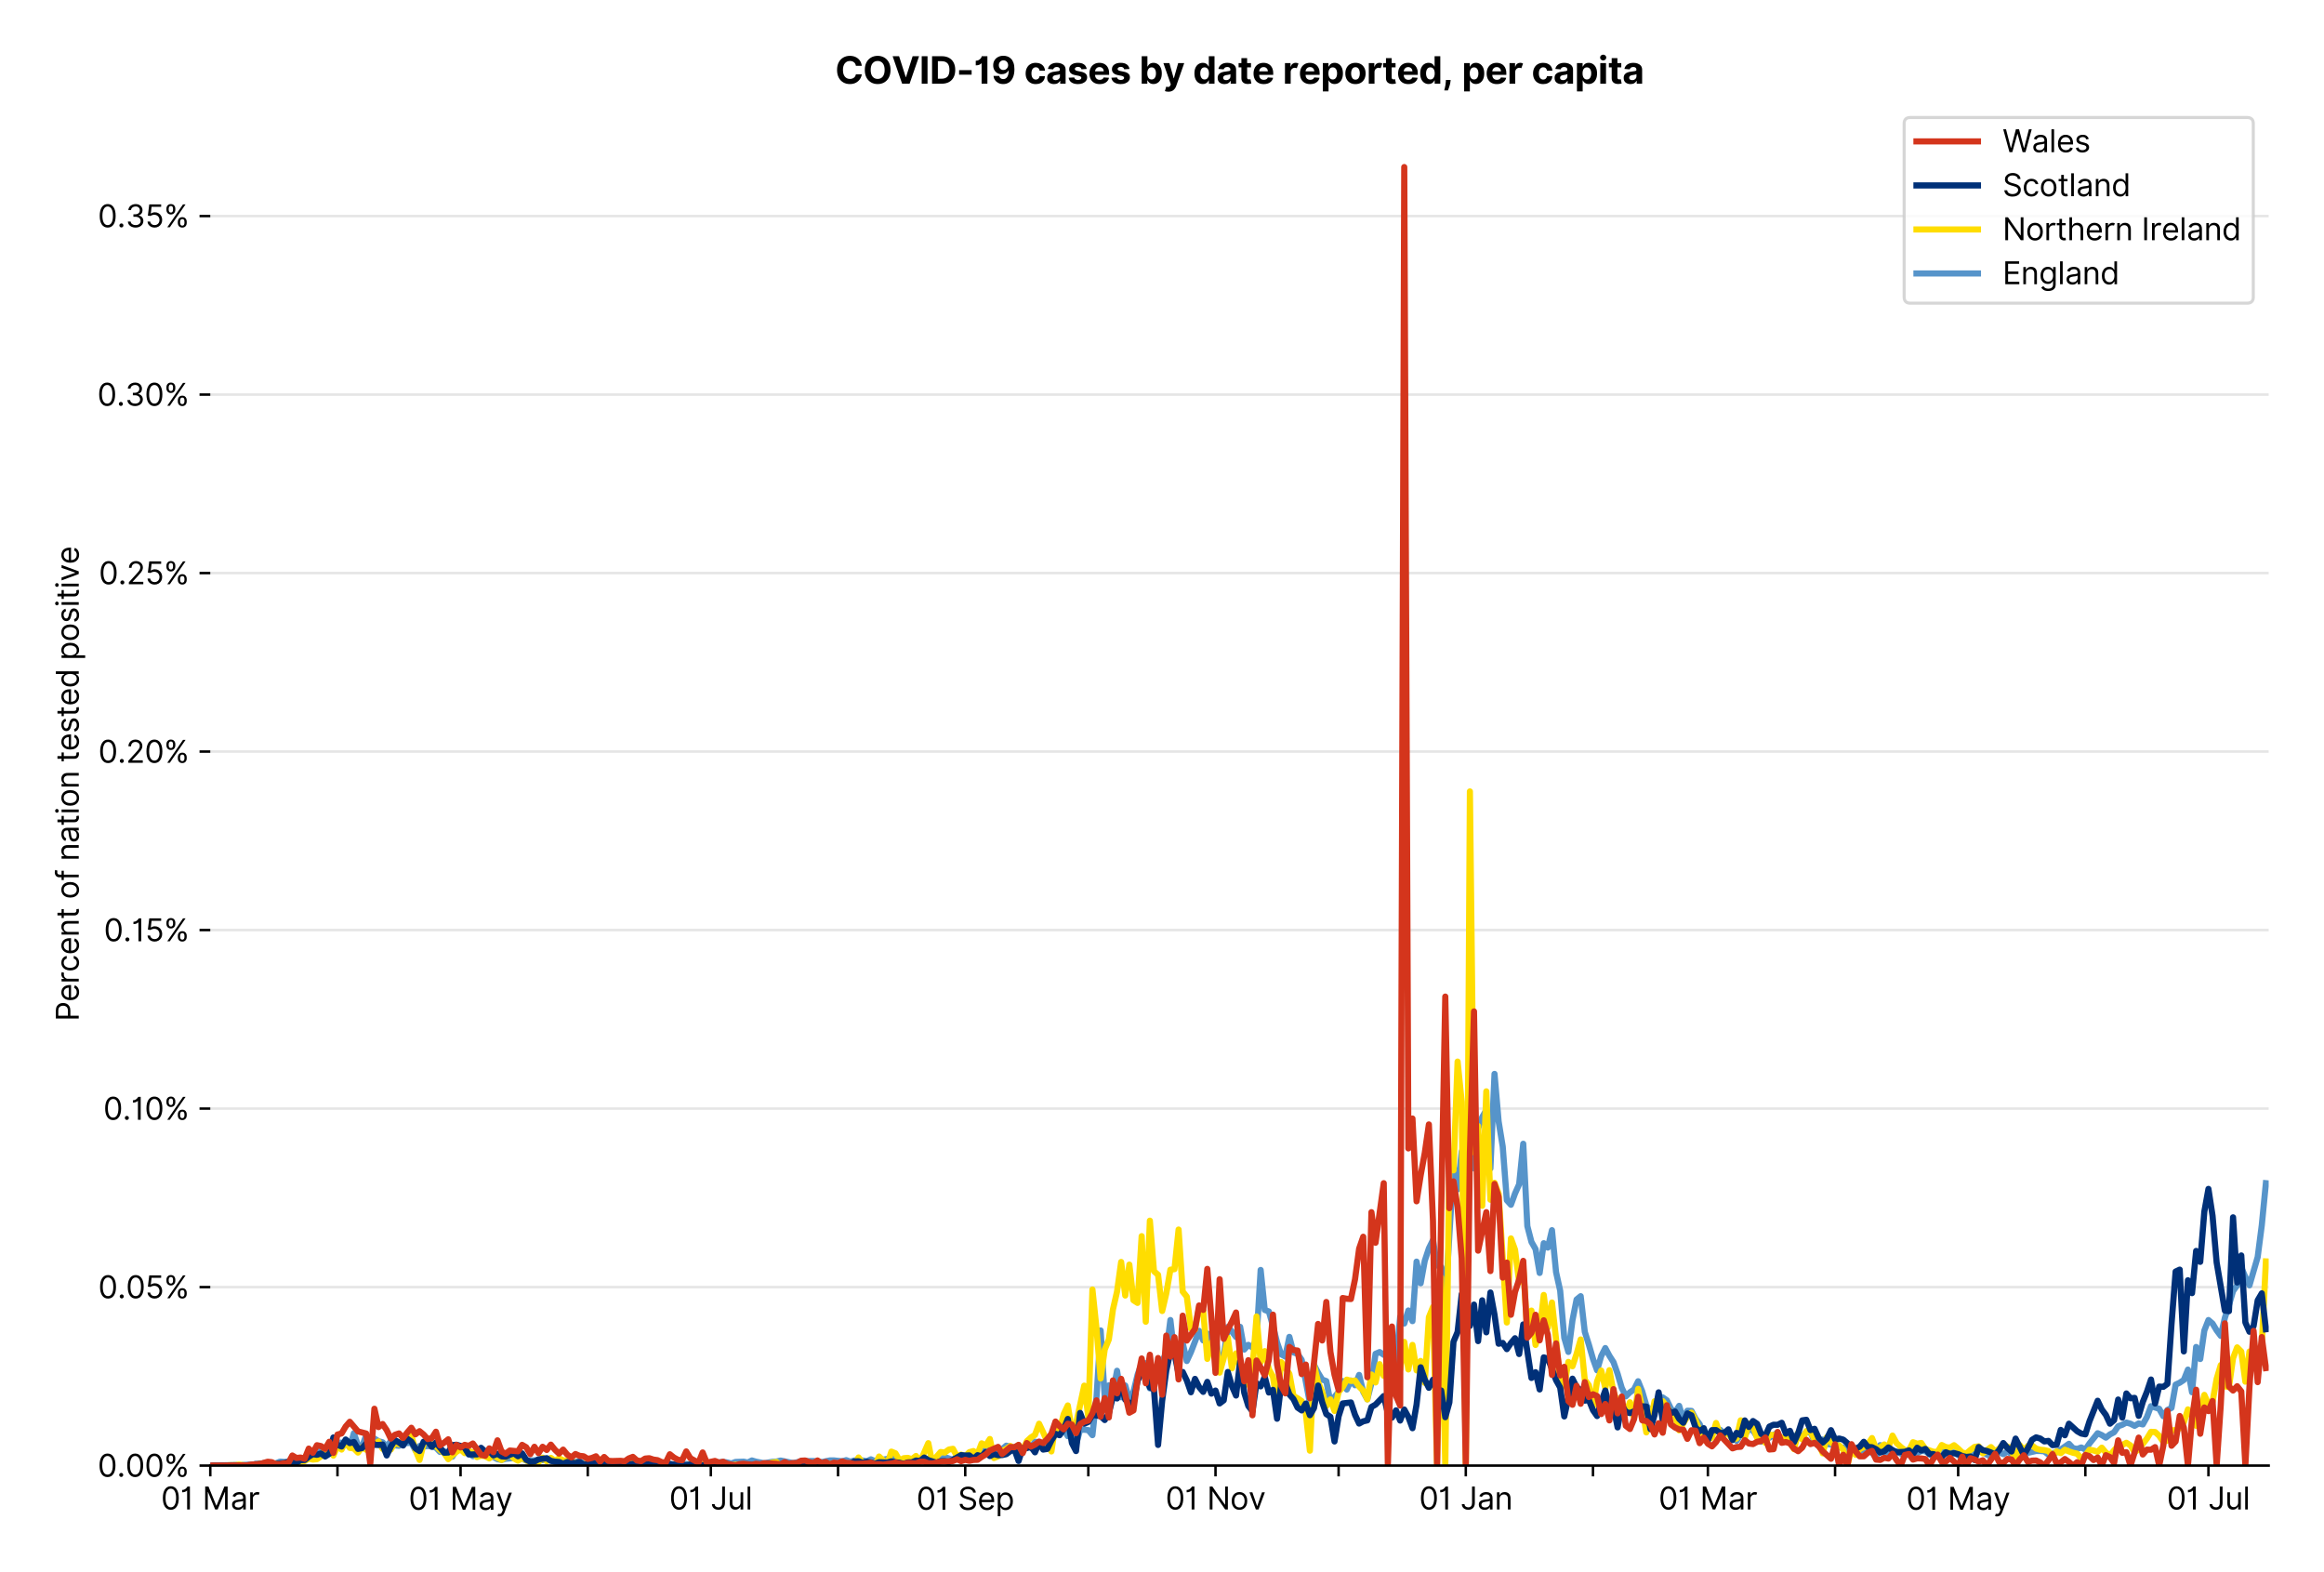 <?xml version="1.0" encoding="utf-8" standalone="no"?>
<!DOCTYPE svg PUBLIC "-//W3C//DTD SVG 1.1//EN"
  "http://www.w3.org/Graphics/SVG/1.1/DTD/svg11.dtd">
<svg version="1.1" viewBox="0 0 756.005 511.234" xmlns="http://www.w3.org/2000/svg" xmlns:xlink="http://www.w3.org/1999/xlink">
 <defs>
  <style type="text/css">*{stroke-linecap:butt;stroke-linejoin:round;}</style>
 </defs>
 <g id="figure_1">
  <g id="patch_1">
   <path d="M 0 511.234 
L 756.005 511.234 
L 756.005 0 
L 0 0 
z
" style="fill:#ffffff;"/>
  </g>
  <g id="axes_1">
   <g id="patch_2">
    <path d="M 68.405 476.745 
L 738.005 476.745 
L 738.005 33.225 
L 68.405 33.225 
z
" style="fill:#ffffff;"/>
   </g>
   <g id="matplotlib.axis_1">
    <g id="xtick_1">
     <g id="line2d_1">
      <defs>
       <path d="M 0 0 
L 0 3.5 
" id="m2f8d95222b" style="stroke:#000000;stroke-width:0.8;"/>
      </defs>
      <g>
       <use style="stroke:#000000;stroke-width:0.8;" x="68.405" xlink:href="#m2f8d95222b" y="476.745"/>
      </g>
     </g>
     <g id="text_1">
      <!-- 01 Mar -->
      <g transform="translate(52.368 491.018)scale(0.1 -0.1)">
       <defs>
        <path d="M 2000 -64 
Q 1230 -64 806 561 
Q 382 1186 382 2327 
Q 382 3459 809 4088 
Q 1236 4718 2000 4718 
Q 2764 4718 3191 4088 
Q 3618 3459 3618 2327 
Q 3618 1186 3194 561 
Q 2771 -64 2000 -64 
z
M 2000 436 
Q 2509 436 2791 927 
Q 3073 1418 3073 2327 
Q 3073 3234 2789 3730 
Q 2505 4227 2000 4227 
Q 1496 4227 1211 3730 
Q 927 3234 927 2327 
Q 927 1418 1210 927 
Q 1493 436 2000 436 
z
" id="Inter-Regular-30" transform="scale(0.016)"/>
        <path d="M 1973 4655 
L 1973 0 
L 1409 0 
L 1409 3836 
L 1373 3836 
Q 1341 3773 1209 3692 
Q 1077 3611 868 3551 
Q 659 3491 391 3491 
L 391 3964 
Q 661 3964 859 4061 
Q 1057 4159 1190 4291 
Q 1323 4423 1392 4529 
Q 1461 4636 1473 4655 
L 1973 4655 
z
" id="Inter-Regular-31" transform="scale(0.016)"/>
        <path id="Inter-Regular-20" transform="scale(0.016)"/>
        <path d="M 564 4655 
L 1236 4655 
L 2818 791 
L 2873 791 
L 4455 4655 
L 5127 4655 
L 5127 0 
L 4600 0 
L 4600 3536 
L 4555 3536 
L 3100 0 
L 2591 0 
L 1136 3536 
L 1091 3536 
L 1091 0 
L 564 0 
L 564 4655 
z
" id="Inter-Regular-4d" transform="scale(0.016)"/>
        <path d="M 1518 -82 
Q 1186 -82 916 44 
Q 646 170 486 410 
Q 327 650 327 991 
Q 327 1291 445 1478 
Q 564 1666 761 1773 
Q 959 1880 1199 1933 
Q 1439 1986 1682 2018 
Q 2000 2059 2199 2080 
Q 2398 2102 2490 2154 
Q 2582 2207 2582 2336 
L 2582 2355 
Q 2582 2691 2399 2877 
Q 2216 3064 1846 3064 
Q 1461 3064 1243 2895 
Q 1025 2727 936 2536 
L 427 2718 
Q 564 3036 792 3214 
Q 1021 3393 1292 3464 
Q 1564 3536 1827 3536 
Q 1996 3536 2215 3496 
Q 2434 3457 2640 3334 
Q 2846 3211 2982 2963 
Q 3118 2716 3118 2300 
L 3118 0 
L 2582 0 
L 2582 473 
L 2555 473 
Q 2500 359 2373 229 
Q 2246 100 2034 9 
Q 1823 -82 1518 -82 
z
M 1600 400 
Q 1918 400 2137 525 
Q 2357 650 2469 847 
Q 2582 1045 2582 1264 
L 2582 1755 
Q 2548 1714 2433 1681 
Q 2318 1648 2169 1624 
Q 2021 1600 1881 1583 
Q 1741 1566 1655 1555 
Q 1446 1527 1265 1467 
Q 1084 1407 974 1287 
Q 864 1168 864 964 
Q 864 684 1072 542 
Q 1280 400 1600 400 
z
" id="Inter-Regular-61" transform="scale(0.016)"/>
        <path d="M 491 0 
L 491 3491 
L 1009 3491 
L 1009 2964 
L 1046 2964 
Q 1139 3223 1389 3384 
Q 1639 3545 1955 3545 
Q 2100 3545 2209 3511 
Q 2318 3477 2400 3418 
L 2218 2964 
Q 2161 2993 2085 3010 
Q 2009 3027 1909 3027 
Q 1527 3027 1277 2794 
Q 1027 2561 1027 2209 
L 1027 0 
L 491 0 
z
" id="Inter-Regular-72" transform="scale(0.016)"/>
       </defs>
       <use xlink:href="#Inter-Regular-30"/>
       <use x="62.5" xlink:href="#Inter-Regular-31"/>
       <use x="106.676" xlink:href="#Inter-Regular-20"/>
       <use x="134.801" xlink:href="#Inter-Regular-4d"/>
       <use x="225.994" xlink:href="#Inter-Regular-61"/>
       <use x="282.386" xlink:href="#Inter-Regular-72"/>
      </g>
     </g>
    </g>
    <g id="xtick_2">
     <g id="line2d_2">
      <g>
       <use style="stroke:#000000;stroke-width:0.8;" x="109.781" xlink:href="#m2f8d95222b" y="476.745"/>
      </g>
     </g>
    </g>
    <g id="xtick_3">
     <g id="line2d_3">
      <g>
       <use style="stroke:#000000;stroke-width:0.8;" x="149.823" xlink:href="#m2f8d95222b" y="476.745"/>
      </g>
     </g>
     <g id="text_2">
      <!-- 01 May -->
      <g transform="translate(132.92 491.117)scale(0.1 -0.1)">
       <defs>
        <path d="M 818 -1355 
Q 682 -1355 575 -1333 
Q 468 -1311 427 -1291 
L 564 -818 
Q 857 -893 1053 -814 
Q 1250 -736 1391 -345 
L 1509 -18 
L 218 3491 
L 800 3491 
L 1764 709 
L 1800 709 
L 2764 3491 
L 3346 3491 
L 1846 -564 
Q 1550 -1355 818 -1355 
z
" id="Inter-Regular-79" transform="scale(0.016)"/>
       </defs>
       <use xlink:href="#Inter-Regular-30"/>
       <use x="62.5" xlink:href="#Inter-Regular-31"/>
       <use x="106.676" xlink:href="#Inter-Regular-20"/>
       <use x="134.801" xlink:href="#Inter-Regular-4d"/>
       <use x="225.994" xlink:href="#Inter-Regular-61"/>
       <use x="282.386" xlink:href="#Inter-Regular-79"/>
      </g>
     </g>
    </g>
    <g id="xtick_4">
     <g id="line2d_4">
      <g>
       <use style="stroke:#000000;stroke-width:0.8;" x="191.199" xlink:href="#m2f8d95222b" y="476.745"/>
      </g>
     </g>
    </g>
    <g id="xtick_5">
     <g id="line2d_5">
      <g>
       <use style="stroke:#000000;stroke-width:0.8;" x="231.241" xlink:href="#m2f8d95222b" y="476.745"/>
      </g>
     </g>
     <g id="text_3">
      <!-- 01 Jul -->
      <g transform="translate(217.697 491.018)scale(0.1 -0.1)">
       <defs>
        <path d="M 2346 4655 
L 2909 4655 
L 2909 1327 
Q 2909 657 2549 296 
Q 2189 -64 1582 -64 
Q 1200 -64 902 76 
Q 605 216 434 475 
Q 264 734 264 1091 
L 818 1091 
Q 818 795 1034 615 
Q 1250 436 1582 436 
Q 1948 436 2147 664 
Q 2346 893 2346 1327 
L 2346 4655 
z
" id="Inter-Regular-4a" transform="scale(0.016)"/>
        <path d="M 2691 1427 
L 2691 3491 
L 3227 3491 
L 3227 0 
L 2691 0 
L 2691 591 
L 2655 591 
Q 2532 325 2273 140 
Q 2014 -45 1618 -45 
Q 1127 -45 809 280 
Q 491 605 491 1273 
L 491 3491 
L 1027 3491 
L 1027 1309 
Q 1027 927 1242 700 
Q 1457 473 1791 473 
Q 1991 473 2199 575 
Q 2407 677 2549 888 
Q 2691 1100 2691 1427 
z
" id="Inter-Regular-75" transform="scale(0.016)"/>
        <path d="M 1027 4655 
L 1027 0 
L 491 0 
L 491 4655 
L 1027 4655 
z
" id="Inter-Regular-6c" transform="scale(0.016)"/>
       </defs>
       <use xlink:href="#Inter-Regular-30"/>
       <use x="62.5" xlink:href="#Inter-Regular-31"/>
       <use x="106.676" xlink:href="#Inter-Regular-20"/>
       <use x="134.801" xlink:href="#Inter-Regular-4a"/>
       <use x="189.063" xlink:href="#Inter-Regular-75"/>
       <use x="247.159" xlink:href="#Inter-Regular-6c"/>
      </g>
     </g>
    </g>
    <g id="xtick_6">
     <g id="line2d_6">
      <g>
       <use style="stroke:#000000;stroke-width:0.8;" x="272.617" xlink:href="#m2f8d95222b" y="476.745"/>
      </g>
     </g>
    </g>
    <g id="xtick_7">
     <g id="line2d_7">
      <g>
       <use style="stroke:#000000;stroke-width:0.8;" x="313.993" xlink:href="#m2f8d95222b" y="476.745"/>
      </g>
     </g>
     <g id="text_4">
      <!-- 01 Sep -->
      <g transform="translate(298.106 491.117)scale(0.1 -0.1)">
       <defs>
        <path d="M 3109 3491 
Q 3068 3836 2777 4027 
Q 2486 4218 2064 4218 
Q 1600 4218 1318 3999 
Q 1036 3780 1036 3445 
Q 1036 3195 1189 3042 
Q 1343 2889 1553 2803 
Q 1764 2718 1936 2673 
L 2409 2545 
Q 2591 2498 2815 2414 
Q 3039 2330 3244 2185 
Q 3450 2041 3584 1816 
Q 3718 1591 3718 1264 
Q 3718 886 3521 581 
Q 3325 277 2949 97 
Q 2573 -82 2036 -82 
Q 1286 -82 845 272 
Q 405 627 364 1200 
L 946 1200 
Q 968 936 1124 764 
Q 1280 593 1519 510 
Q 1759 427 2036 427 
Q 2359 427 2616 533 
Q 2873 639 3023 828 
Q 3173 1018 3173 1273 
Q 3173 1505 3043 1650 
Q 2914 1795 2702 1886 
Q 2491 1977 2246 2045 
L 1673 2209 
Q 1127 2366 809 2657 
Q 491 2948 491 3418 
Q 491 3809 703 4101 
Q 916 4393 1276 4555 
Q 1636 4718 2082 4718 
Q 2532 4718 2882 4558 
Q 3232 4398 3437 4120 
Q 3643 3843 3655 3491 
L 3109 3491 
z
" id="Inter-Regular-53" transform="scale(0.016)"/>
        <path d="M 1955 -73 
Q 1450 -73 1085 151 
Q 721 375 524 778 
Q 327 1182 327 1718 
Q 327 2255 524 2665 
Q 721 3075 1074 3305 
Q 1427 3536 1900 3536 
Q 2173 3536 2439 3445 
Q 2705 3355 2923 3151 
Q 3141 2948 3270 2614 
Q 3400 2280 3400 1791 
L 3400 1564 
L 866 1564 
Q 884 1005 1183 707 
Q 1482 409 1955 409 
Q 2271 409 2498 545 
Q 2725 682 2827 955 
L 3346 809 
Q 3223 414 2854 170 
Q 2486 -73 1955 -73 
z
M 866 2027 
L 2855 2027 
Q 2855 2470 2595 2762 
Q 2336 3055 1900 3055 
Q 1593 3055 1368 2911 
Q 1143 2768 1013 2533 
Q 884 2298 866 2027 
z
" id="Inter-Regular-65" transform="scale(0.016)"/>
        <path d="M 491 -1309 
L 491 3491 
L 1009 3491 
L 1009 2936 
L 1073 2936 
Q 1132 3027 1237 3169 
Q 1343 3311 1542 3423 
Q 1741 3536 2082 3536 
Q 2523 3536 2859 3315 
Q 3196 3095 3384 2690 
Q 3573 2286 3573 1736 
Q 3573 1182 3384 776 
Q 3196 370 2861 148 
Q 2527 -73 2091 -73 
Q 1755 -73 1552 39 
Q 1350 152 1241 296 
Q 1132 441 1073 536 
L 1027 536 
L 1027 -1309 
L 491 -1309 
z
M 1018 1745 
Q 1018 1152 1276 780 
Q 1534 409 2018 409 
Q 2355 409 2581 587 
Q 2807 766 2921 1069 
Q 3036 1373 3036 1745 
Q 3036 2114 2923 2410 
Q 2811 2707 2585 2881 
Q 2359 3055 2018 3055 
Q 1527 3055 1272 2693 
Q 1018 2332 1018 1745 
z
" id="Inter-Regular-70" transform="scale(0.016)"/>
       </defs>
       <use xlink:href="#Inter-Regular-30"/>
       <use x="62.5" xlink:href="#Inter-Regular-31"/>
       <use x="106.676" xlink:href="#Inter-Regular-20"/>
       <use x="134.801" xlink:href="#Inter-Regular-53"/>
       <use x="198.58" xlink:href="#Inter-Regular-65"/>
       <use x="256.818" xlink:href="#Inter-Regular-70"/>
      </g>
     </g>
    </g>
    <g id="xtick_8">
     <g id="line2d_8">
      <g>
       <use style="stroke:#000000;stroke-width:0.8;" x="354.035" xlink:href="#m2f8d95222b" y="476.745"/>
      </g>
     </g>
    </g>
    <g id="xtick_9">
     <g id="line2d_9">
      <g>
       <use style="stroke:#000000;stroke-width:0.8;" x="395.411" xlink:href="#m2f8d95222b" y="476.745"/>
      </g>
     </g>
     <g id="text_5">
      <!-- 01 Nov -->
      <g transform="translate(379.14 491.018)scale(0.1 -0.1)">
       <defs>
        <path d="M 4255 4655 
L 4255 0 
L 3709 0 
L 1173 3655 
L 1127 3655 
L 1127 0 
L 564 0 
L 564 4655 
L 1109 4655 
L 3655 991 
L 3700 991 
L 3700 4655 
L 4255 4655 
z
" id="Inter-Regular-4e" transform="scale(0.016)"/>
        <path d="M 1909 -73 
Q 1436 -73 1080 152 
Q 725 377 526 781 
Q 327 1186 327 1727 
Q 327 2273 526 2679 
Q 725 3086 1080 3311 
Q 1436 3536 1909 3536 
Q 2382 3536 2737 3311 
Q 3093 3086 3292 2679 
Q 3491 2273 3491 1727 
Q 3491 1186 3292 781 
Q 3093 377 2737 152 
Q 2382 -73 1909 -73 
z
M 1909 409 
Q 2268 409 2500 593 
Q 2732 777 2843 1077 
Q 2955 1377 2955 1727 
Q 2955 2077 2843 2379 
Q 2732 2682 2500 2868 
Q 2268 3055 1909 3055 
Q 1550 3055 1318 2868 
Q 1086 2682 975 2379 
Q 864 2077 864 1727 
Q 864 1377 975 1077 
Q 1086 777 1318 593 
Q 1550 409 1909 409 
z
" id="Inter-Regular-6f" transform="scale(0.016)"/>
        <path d="M 3346 3491 
L 2055 0 
L 1509 0 
L 218 3491 
L 800 3491 
L 1764 709 
L 1800 709 
L 2764 3491 
L 3346 3491 
z
" id="Inter-Regular-76" transform="scale(0.016)"/>
       </defs>
       <use xlink:href="#Inter-Regular-30"/>
       <use x="62.5" xlink:href="#Inter-Regular-31"/>
       <use x="106.676" xlink:href="#Inter-Regular-20"/>
       <use x="134.801" xlink:href="#Inter-Regular-4e"/>
       <use x="210.085" xlink:href="#Inter-Regular-6f"/>
       <use x="269.744" xlink:href="#Inter-Regular-76"/>
      </g>
     </g>
    </g>
    <g id="xtick_10">
     <g id="line2d_10">
      <g>
       <use style="stroke:#000000;stroke-width:0.8;" x="435.453" xlink:href="#m2f8d95222b" y="476.745"/>
      </g>
     </g>
    </g>
    <g id="xtick_11">
     <g id="line2d_11">
      <g>
       <use style="stroke:#000000;stroke-width:0.8;" x="476.829" xlink:href="#m2f8d95222b" y="476.745"/>
      </g>
     </g>
     <g id="text_6">
      <!-- 01 Jan -->
      <g transform="translate(461.63 491.018)scale(0.1 -0.1)">
       <defs>
        <path d="M 1027 2100 
L 1027 0 
L 491 0 
L 491 3491 
L 1009 3491 
L 1009 2945 
L 1055 2945 
Q 1177 3211 1427 3373 
Q 1677 3536 2073 3536 
Q 2602 3536 2928 3211 
Q 3255 2886 3255 2218 
L 3255 0 
L 2718 0 
L 2718 2182 
Q 2718 2593 2504 2824 
Q 2291 3055 1918 3055 
Q 1534 3055 1280 2806 
Q 1027 2557 1027 2100 
z
" id="Inter-Regular-6e" transform="scale(0.016)"/>
       </defs>
       <use xlink:href="#Inter-Regular-30"/>
       <use x="62.5" xlink:href="#Inter-Regular-31"/>
       <use x="106.676" xlink:href="#Inter-Regular-20"/>
       <use x="134.801" xlink:href="#Inter-Regular-4a"/>
       <use x="189.063" xlink:href="#Inter-Regular-61"/>
       <use x="245.455" xlink:href="#Inter-Regular-6e"/>
      </g>
     </g>
    </g>
    <g id="xtick_12">
     <g id="line2d_12">
      <g>
       <use style="stroke:#000000;stroke-width:0.8;" x="518.206" xlink:href="#m2f8d95222b" y="476.745"/>
      </g>
     </g>
    </g>
    <g id="xtick_13">
     <g id="line2d_13">
      <g>
       <use style="stroke:#000000;stroke-width:0.8;" x="555.578" xlink:href="#m2f8d95222b" y="476.745"/>
      </g>
     </g>
     <g id="text_7">
      <!-- 01 Mar -->
      <g transform="translate(539.541 491.018)scale(0.1 -0.1)">
       <use xlink:href="#Inter-Regular-30"/>
       <use x="62.5" xlink:href="#Inter-Regular-31"/>
       <use x="106.676" xlink:href="#Inter-Regular-20"/>
       <use x="134.801" xlink:href="#Inter-Regular-4d"/>
       <use x="225.994" xlink:href="#Inter-Regular-61"/>
       <use x="282.386" xlink:href="#Inter-Regular-72"/>
      </g>
     </g>
    </g>
    <g id="xtick_14">
     <g id="line2d_14">
      <g>
       <use style="stroke:#000000;stroke-width:0.8;" x="596.954" xlink:href="#m2f8d95222b" y="476.745"/>
      </g>
     </g>
    </g>
    <g id="xtick_15">
     <g id="line2d_15">
      <g>
       <use style="stroke:#000000;stroke-width:0.8;" x="636.996" xlink:href="#m2f8d95222b" y="476.745"/>
      </g>
     </g>
     <g id="text_8">
      <!-- 01 May -->
      <g transform="translate(620.093 491.117)scale(0.1 -0.1)">
       <use xlink:href="#Inter-Regular-30"/>
       <use x="62.5" xlink:href="#Inter-Regular-31"/>
       <use x="106.676" xlink:href="#Inter-Regular-20"/>
       <use x="134.801" xlink:href="#Inter-Regular-4d"/>
       <use x="225.994" xlink:href="#Inter-Regular-61"/>
       <use x="282.386" xlink:href="#Inter-Regular-79"/>
      </g>
     </g>
    </g>
    <g id="xtick_16">
     <g id="line2d_16">
      <g>
       <use style="stroke:#000000;stroke-width:0.8;" x="678.372" xlink:href="#m2f8d95222b" y="476.745"/>
      </g>
     </g>
    </g>
    <g id="xtick_17">
     <g id="line2d_17">
      <g>
       <use style="stroke:#000000;stroke-width:0.8;" x="718.414" xlink:href="#m2f8d95222b" y="476.745"/>
      </g>
     </g>
     <g id="text_9">
      <!-- 01 Jul -->
      <g transform="translate(704.87 491.018)scale(0.1 -0.1)">
       <use xlink:href="#Inter-Regular-30"/>
       <use x="62.5" xlink:href="#Inter-Regular-31"/>
       <use x="106.676" xlink:href="#Inter-Regular-20"/>
       <use x="134.801" xlink:href="#Inter-Regular-4a"/>
       <use x="189.063" xlink:href="#Inter-Regular-75"/>
       <use x="247.159" xlink:href="#Inter-Regular-6c"/>
      </g>
     </g>
    </g>
   </g>
   <g id="matplotlib.axis_2">
    <g id="ytick_1">
     <g id="line2d_18">
      <path clip-path="url(#p1c56e29211)" d="M 68.405 476.745 
L 738.005 476.745 
" style="fill:none;stroke:#e5e5e5;stroke-linecap:square;stroke-width:0.8;"/>
     </g>
     <g id="line2d_19">
      <defs>
       <path d="M 0 0 
L -3.5 0 
" id="mb6829161d6" style="stroke:#000000;stroke-width:0.8;"/>
      </defs>
      <g>
       <use style="stroke:#000000;stroke-width:0.8;" x="68.405" xlink:href="#mb6829161d6" y="476.745"/>
      </g>
     </g>
     <g id="text_10">
      <!-- 0.00% -->
      <g transform="translate(31.773 480.382)scale(0.1 -0.1)">
       <defs>
        <path d="M 882 -36 
Q 714 -36 593 84 
Q 473 205 473 373 
Q 473 541 593 661 
Q 714 782 882 782 
Q 1050 782 1170 661 
Q 1291 541 1291 373 
Q 1291 205 1170 84 
Q 1050 -36 882 -36 
z
" id="Inter-Regular-2e" transform="scale(0.016)"/>
        <path d="M 2855 873 
L 2855 1118 
Q 2855 1373 2960 1585 
Q 3066 1798 3269 1926 
Q 3473 2055 3764 2055 
Q 4059 2055 4259 1926 
Q 4459 1798 4561 1585 
Q 4664 1373 4664 1118 
L 4664 873 
Q 4664 618 4560 405 
Q 4457 193 4256 64 
Q 4055 -64 3764 -64 
Q 3468 -64 3266 64 
Q 3064 193 2959 405 
Q 2855 618 2855 873 
z
M 536 3536 
L 536 3782 
Q 536 4036 642 4248 
Q 748 4461 951 4589 
Q 1155 4718 1446 4718 
Q 1741 4718 1941 4589 
Q 2141 4461 2243 4248 
Q 2346 4036 2346 3782 
L 2346 3536 
Q 2346 3282 2242 3069 
Q 2139 2857 1937 2728 
Q 1736 2600 1446 2600 
Q 1150 2600 948 2728 
Q 746 2857 641 3069 
Q 536 3282 536 3536 
z
M 709 0 
L 3909 4655 
L 4427 4655 
L 1227 0 
L 709 0 
z
M 3318 1118 
L 3318 873 
Q 3318 661 3418 494 
Q 3518 327 3764 327 
Q 4002 327 4101 494 
Q 4200 661 4200 873 
L 4200 1118 
Q 4200 1330 4104 1497 
Q 4009 1664 3764 1664 
Q 3525 1664 3421 1497 
Q 3318 1330 3318 1118 
z
M 1000 3782 
L 1000 3536 
Q 1000 3325 1100 3158 
Q 1200 2991 1446 2991 
Q 1684 2991 1783 3158 
Q 1882 3325 1882 3536 
L 1882 3782 
Q 1882 3993 1786 4160 
Q 1691 4327 1446 4327 
Q 1207 4327 1103 4160 
Q 1000 3993 1000 3782 
z
" id="Inter-Regular-25" transform="scale(0.016)"/>
       </defs>
       <use xlink:href="#Inter-Regular-30"/>
       <use x="62.5" xlink:href="#Inter-Regular-2e"/>
       <use x="90.057" xlink:href="#Inter-Regular-30"/>
       <use x="152.557" xlink:href="#Inter-Regular-30"/>
       <use x="215.057" xlink:href="#Inter-Regular-25"/>
      </g>
     </g>
    </g>
    <g id="ytick_2">
     <g id="line2d_20">
      <path clip-path="url(#p1c56e29211)" d="M 68.405 418.68 
L 738.005 418.68 
" style="fill:none;stroke:#e5e5e5;stroke-linecap:square;stroke-width:0.8;"/>
     </g>
     <g id="line2d_21">
      <g>
       <use style="stroke:#000000;stroke-width:0.8;" x="68.405" xlink:href="#mb6829161d6" y="418.68"/>
      </g>
     </g>
     <g id="text_11">
      <!-- 0.05% -->
      <g transform="translate(31.944 422.317)scale(0.1 -0.1)">
       <defs>
        <path d="M 1936 -64 
Q 1536 -64 1216 95 
Q 896 255 702 532 
Q 509 809 491 1164 
L 1036 1164 
Q 1068 848 1324 642 
Q 1580 436 1936 436 
Q 2223 436 2447 570 
Q 2671 705 2799 940 
Q 2927 1175 2927 1473 
Q 2927 1777 2794 2017 
Q 2661 2257 2429 2395 
Q 2198 2534 1900 2536 
Q 1686 2539 1461 2472 
Q 1236 2405 1091 2300 
L 564 2364 
L 846 4655 
L 3264 4655 
L 3264 4155 
L 1318 4155 
L 1155 2782 
L 1182 2782 
Q 1325 2895 1541 2970 
Q 1757 3045 1991 3045 
Q 2418 3045 2753 2842 
Q 3089 2639 3281 2286 
Q 3473 1934 3473 1482 
Q 3473 1036 3274 687 
Q 3075 339 2727 137 
Q 2380 -64 1936 -64 
z
" id="Inter-Regular-35" transform="scale(0.016)"/>
       </defs>
       <use xlink:href="#Inter-Regular-30"/>
       <use x="62.5" xlink:href="#Inter-Regular-2e"/>
       <use x="90.057" xlink:href="#Inter-Regular-30"/>
       <use x="152.557" xlink:href="#Inter-Regular-35"/>
       <use x="213.352" xlink:href="#Inter-Regular-25"/>
      </g>
     </g>
    </g>
    <g id="ytick_3">
     <g id="line2d_22">
      <path clip-path="url(#p1c56e29211)" d="M 68.405 360.615 
L 738.005 360.615 
" style="fill:none;stroke:#e5e5e5;stroke-linecap:square;stroke-width:0.8;"/>
     </g>
     <g id="line2d_23">
      <g>
       <use style="stroke:#000000;stroke-width:0.8;" x="68.405" xlink:href="#mb6829161d6" y="360.615"/>
      </g>
     </g>
     <g id="text_12">
      <!-- 0.10% -->
      <g transform="translate(33.606 364.252)scale(0.1 -0.1)">
       <use xlink:href="#Inter-Regular-30"/>
       <use x="62.5" xlink:href="#Inter-Regular-2e"/>
       <use x="90.057" xlink:href="#Inter-Regular-31"/>
       <use x="134.233" xlink:href="#Inter-Regular-30"/>
       <use x="196.733" xlink:href="#Inter-Regular-25"/>
      </g>
     </g>
    </g>
    <g id="ytick_4">
     <g id="line2d_24">
      <path clip-path="url(#p1c56e29211)" d="M 68.405 302.55 
L 738.005 302.55 
" style="fill:none;stroke:#e5e5e5;stroke-linecap:square;stroke-width:0.8;"/>
     </g>
     <g id="line2d_25">
      <g>
       <use style="stroke:#000000;stroke-width:0.8;" x="68.405" xlink:href="#mb6829161d6" y="302.55"/>
      </g>
     </g>
     <g id="text_13">
      <!-- 0.15% -->
      <g transform="translate(33.777 306.187)scale(0.1 -0.1)">
       <use xlink:href="#Inter-Regular-30"/>
       <use x="62.5" xlink:href="#Inter-Regular-2e"/>
       <use x="90.057" xlink:href="#Inter-Regular-31"/>
       <use x="134.233" xlink:href="#Inter-Regular-35"/>
       <use x="195.028" xlink:href="#Inter-Regular-25"/>
      </g>
     </g>
    </g>
    <g id="ytick_5">
     <g id="line2d_26">
      <path clip-path="url(#p1c56e29211)" d="M 68.405 244.485 
L 738.005 244.485 
" style="fill:none;stroke:#e5e5e5;stroke-linecap:square;stroke-width:0.8;"/>
     </g>
     <g id="line2d_27">
      <g>
       <use style="stroke:#000000;stroke-width:0.8;" x="68.405" xlink:href="#mb6829161d6" y="244.485"/>
      </g>
     </g>
     <g id="text_14">
      <!-- 0.20% -->
      <g transform="translate(31.972 248.122)scale(0.1 -0.1)">
       <defs>
        <path d="M 482 0 
L 482 409 
L 2018 2091 
Q 2289 2386 2464 2605 
Q 2639 2825 2724 3019 
Q 2809 3214 2809 3427 
Q 2809 3795 2553 4011 
Q 2298 4227 1918 4227 
Q 1514 4227 1275 3985 
Q 1036 3743 1036 3345 
L 500 3345 
Q 500 3755 688 4064 
Q 877 4373 1203 4545 
Q 1530 4718 1936 4718 
Q 2346 4718 2661 4545 
Q 2977 4373 3156 4079 
Q 3336 3786 3336 3427 
Q 3336 3170 3244 2926 
Q 3152 2682 2926 2383 
Q 2700 2084 2300 1655 
L 1255 536 
L 1255 500 
L 3418 500 
L 3418 0 
L 482 0 
z
" id="Inter-Regular-32" transform="scale(0.016)"/>
       </defs>
       <use xlink:href="#Inter-Regular-30"/>
       <use x="62.5" xlink:href="#Inter-Regular-2e"/>
       <use x="90.057" xlink:href="#Inter-Regular-32"/>
       <use x="150.568" xlink:href="#Inter-Regular-30"/>
       <use x="213.068" xlink:href="#Inter-Regular-25"/>
      </g>
     </g>
    </g>
    <g id="ytick_6">
     <g id="line2d_28">
      <path clip-path="url(#p1c56e29211)" d="M 68.405 186.421 
L 738.005 186.421 
" style="fill:none;stroke:#e5e5e5;stroke-linecap:square;stroke-width:0.8;"/>
     </g>
     <g id="line2d_29">
      <g>
       <use style="stroke:#000000;stroke-width:0.8;" x="68.405" xlink:href="#mb6829161d6" y="186.421"/>
      </g>
     </g>
     <g id="text_15">
      <!-- 0.25% -->
      <g transform="translate(32.142 190.057)scale(0.1 -0.1)">
       <use xlink:href="#Inter-Regular-30"/>
       <use x="62.5" xlink:href="#Inter-Regular-2e"/>
       <use x="90.057" xlink:href="#Inter-Regular-32"/>
       <use x="150.568" xlink:href="#Inter-Regular-35"/>
       <use x="211.364" xlink:href="#Inter-Regular-25"/>
      </g>
     </g>
    </g>
    <g id="ytick_7">
     <g id="line2d_30">
      <path clip-path="url(#p1c56e29211)" d="M 68.405 128.356 
L 738.005 128.356 
" style="fill:none;stroke:#e5e5e5;stroke-linecap:square;stroke-width:0.8;"/>
     </g>
     <g id="line2d_31">
      <g>
       <use style="stroke:#000000;stroke-width:0.8;" x="68.405" xlink:href="#mb6829161d6" y="128.356"/>
      </g>
     </g>
     <g id="text_16">
      <!-- 0.30% -->
      <g transform="translate(31.659 131.992)scale(0.1 -0.1)">
       <defs>
        <path d="M 2055 -64 
Q 1605 -64 1253 90 
Q 902 245 696 521 
Q 491 798 473 1164 
L 1046 1164 
Q 1071 827 1356 631 
Q 1641 436 2046 436 
Q 2493 436 2783 664 
Q 3073 893 3073 1264 
Q 3073 1650 2787 1893 
Q 2502 2136 1973 2136 
L 1600 2136 
L 1600 2636 
L 1973 2636 
Q 2386 2636 2647 2856 
Q 2909 3077 2909 3445 
Q 2909 3798 2679 4012 
Q 2450 4227 2064 4227 
Q 1823 4227 1610 4139 
Q 1398 4052 1264 3887 
Q 1130 3723 1118 3491 
L 573 3491 
Q 586 3857 793 4133 
Q 1000 4409 1335 4563 
Q 1671 4718 2073 4718 
Q 2505 4718 2814 4544 
Q 3123 4370 3289 4086 
Q 3455 3802 3455 3473 
Q 3455 3080 3249 2802 
Q 3043 2525 2691 2418 
L 2691 2382 
Q 3132 2309 3379 2008 
Q 3627 1707 3627 1264 
Q 3627 884 3421 583 
Q 3216 282 2861 109 
Q 2507 -64 2055 -64 
z
" id="Inter-Regular-33" transform="scale(0.016)"/>
       </defs>
       <use xlink:href="#Inter-Regular-30"/>
       <use x="62.5" xlink:href="#Inter-Regular-2e"/>
       <use x="90.057" xlink:href="#Inter-Regular-33"/>
       <use x="153.693" xlink:href="#Inter-Regular-30"/>
       <use x="216.193" xlink:href="#Inter-Regular-25"/>
      </g>
     </g>
    </g>
    <g id="ytick_8">
     <g id="line2d_32">
      <path clip-path="url(#p1c56e29211)" d="M 68.405 70.291 
L 738.005 70.291 
" style="fill:none;stroke:#e5e5e5;stroke-linecap:square;stroke-width:0.8;"/>
     </g>
     <g id="line2d_33">
      <g>
       <use style="stroke:#000000;stroke-width:0.8;" x="68.405" xlink:href="#mb6829161d6" y="70.291"/>
      </g>
     </g>
     <g id="text_17">
      <!-- 0.35% -->
      <g transform="translate(31.83 73.928)scale(0.1 -0.1)">
       <use xlink:href="#Inter-Regular-30"/>
       <use x="62.5" xlink:href="#Inter-Regular-2e"/>
       <use x="90.057" xlink:href="#Inter-Regular-33"/>
       <use x="153.693" xlink:href="#Inter-Regular-35"/>
       <use x="214.489" xlink:href="#Inter-Regular-25"/>
      </g>
     </g>
    </g>
    <g id="text_18">
     <!-- Percent of nation tested positive -->
     <g transform="translate(25.614 332.215)rotate(-90)scale(0.1 -0.1)">
      <defs>
       <path d="M 564 0 
L 564 4655 
L 2136 4655 
Q 2684 4655 3033 4458 
Q 3382 4261 3550 3927 
Q 3718 3593 3718 3182 
Q 3718 2770 3551 2434 
Q 3384 2098 3036 1899 
Q 2689 1700 2146 1700 
L 1127 1700 
L 1127 0 
L 564 0 
z
M 1127 2200 
L 2127 2200 
Q 2689 2200 2926 2482 
Q 3164 2764 3164 3182 
Q 3164 3602 2925 3878 
Q 2686 4155 2118 4155 
L 1127 4155 
L 1127 2200 
z
" id="Inter-Regular-50" transform="scale(0.016)"/>
       <path d="M 1909 -73 
Q 1418 -73 1063 159 
Q 709 391 518 798 
Q 327 1205 327 1727 
Q 327 2259 524 2667 
Q 721 3075 1074 3305 
Q 1427 3536 1900 3536 
Q 2268 3536 2563 3400 
Q 2859 3264 3047 3018 
Q 3236 2773 3282 2445 
L 2746 2445 
Q 2684 2684 2474 2869 
Q 2264 3055 1909 3055 
Q 1439 3055 1151 2697 
Q 864 2339 864 1745 
Q 864 1139 1148 774 
Q 1432 409 1909 409 
Q 2223 409 2447 570 
Q 2671 732 2746 1018 
L 3282 1018 
Q 3236 709 3058 462 
Q 2880 216 2588 71 
Q 2296 -73 1909 -73 
z
" id="Inter-Regular-63" transform="scale(0.016)"/>
       <path d="M 2009 3491 
L 2009 3036 
L 1264 3036 
L 1264 1000 
Q 1264 773 1331 660 
Q 1398 548 1503 510 
Q 1609 473 1727 473 
Q 1816 473 1873 483 
Q 1930 493 1964 500 
L 2073 18 
Q 2018 -2 1920 -23 
Q 1823 -45 1673 -45 
Q 1446 -45 1228 52 
Q 1011 150 869 350 
Q 727 550 727 855 
L 727 3036 
L 200 3036 
L 200 3491 
L 727 3491 
L 727 4327 
L 1264 4327 
L 1264 3491 
L 2009 3491 
z
" id="Inter-Regular-74" transform="scale(0.016)"/>
       <path d="M 2046 3491 
L 2046 3036 
L 1264 3036 
L 1264 0 
L 727 0 
L 727 3036 
L 164 3036 
L 164 3491 
L 727 3491 
L 727 3973 
Q 727 4273 868 4473 
Q 1009 4673 1234 4773 
Q 1459 4873 1709 4873 
Q 1907 4873 2032 4841 
Q 2157 4809 2218 4782 
L 2064 4318 
Q 2023 4332 1951 4352 
Q 1880 4373 1764 4373 
Q 1498 4373 1381 4239 
Q 1264 4105 1264 3845 
L 1264 3491 
L 2046 3491 
z
" id="Inter-Regular-66" transform="scale(0.016)"/>
       <path d="M 491 0 
L 491 3491 
L 1027 3491 
L 1027 0 
L 491 0 
z
M 764 4073 
Q 607 4073 494 4179 
Q 382 4286 382 4436 
Q 382 4586 494 4693 
Q 607 4800 764 4800 
Q 921 4800 1033 4693 
Q 1146 4586 1146 4436 
Q 1146 4286 1033 4179 
Q 921 4073 764 4073 
z
" id="Inter-Regular-69" transform="scale(0.016)"/>
       <path d="M 2964 2709 
L 2482 2573 
Q 2411 2755 2245 2914 
Q 2080 3073 1727 3073 
Q 1407 3073 1194 2926 
Q 982 2780 982 2555 
Q 982 2355 1127 2239 
Q 1273 2123 1582 2045 
L 2100 1918 
Q 3027 1691 3027 973 
Q 3027 673 2855 436 
Q 2684 200 2377 63 
Q 2071 -73 1664 -73 
Q 1130 -73 780 159 
Q 430 391 336 836 
L 846 964 
Q 989 400 1655 400 
Q 2030 400 2251 560 
Q 2473 720 2473 945 
Q 2473 1316 1955 1436 
L 1373 1573 
Q 893 1686 669 1926 
Q 446 2166 446 2527 
Q 446 2823 613 3050 
Q 780 3277 1069 3406 
Q 1359 3536 1727 3536 
Q 2246 3536 2542 3309 
Q 2839 3082 2964 2709 
z
" id="Inter-Regular-73" transform="scale(0.016)"/>
       <path d="M 1809 -73 
Q 1373 -73 1039 148 
Q 705 370 516 776 
Q 327 1182 327 1736 
Q 327 2286 516 2690 
Q 705 3095 1041 3315 
Q 1377 3536 1818 3536 
Q 2159 3536 2358 3423 
Q 2557 3311 2662 3169 
Q 2768 3027 2827 2936 
L 2873 2936 
L 2873 4655 
L 3409 4655 
L 3409 0 
L 2891 0 
L 2891 536 
L 2827 536 
Q 2768 441 2659 296 
Q 2550 152 2348 39 
Q 2146 -73 1809 -73 
z
M 1882 409 
Q 2366 409 2624 780 
Q 2882 1152 2882 1745 
Q 2882 2332 2627 2693 
Q 2373 3055 1882 3055 
Q 1541 3055 1315 2881 
Q 1089 2707 976 2410 
Q 864 2114 864 1745 
Q 864 1373 978 1069 
Q 1093 766 1319 587 
Q 1546 409 1882 409 
z
" id="Inter-Regular-64" transform="scale(0.016)"/>
      </defs>
      <use xlink:href="#Inter-Regular-50"/>
      <use x="63.494" xlink:href="#Inter-Regular-65"/>
      <use x="121.733" xlink:href="#Inter-Regular-72"/>
      <use x="160.085" xlink:href="#Inter-Regular-63"/>
      <use x="215.909" xlink:href="#Inter-Regular-65"/>
      <use x="274.148" xlink:href="#Inter-Regular-6e"/>
      <use x="332.671" xlink:href="#Inter-Regular-74"/>
      <use x="369.034" xlink:href="#Inter-Regular-20"/>
      <use x="397.159" xlink:href="#Inter-Regular-6f"/>
      <use x="456.818" xlink:href="#Inter-Regular-66"/>
      <use x="492.898" xlink:href="#Inter-Regular-20"/>
      <use x="521.023" xlink:href="#Inter-Regular-6e"/>
      <use x="579.546" xlink:href="#Inter-Regular-61"/>
      <use x="635.938" xlink:href="#Inter-Regular-74"/>
      <use x="672.301" xlink:href="#Inter-Regular-69"/>
      <use x="696.023" xlink:href="#Inter-Regular-6f"/>
      <use x="755.682" xlink:href="#Inter-Regular-6e"/>
      <use x="814.205" xlink:href="#Inter-Regular-20"/>
      <use x="842.33" xlink:href="#Inter-Regular-74"/>
      <use x="878.693" xlink:href="#Inter-Regular-65"/>
      <use x="936.932" xlink:href="#Inter-Regular-73"/>
      <use x="989.205" xlink:href="#Inter-Regular-74"/>
      <use x="1025.568" xlink:href="#Inter-Regular-65"/>
      <use x="1083.807" xlink:href="#Inter-Regular-64"/>
      <use x="1145.881" xlink:href="#Inter-Regular-20"/>
      <use x="1174.006" xlink:href="#Inter-Regular-70"/>
      <use x="1234.943" xlink:href="#Inter-Regular-6f"/>
      <use x="1294.602" xlink:href="#Inter-Regular-73"/>
      <use x="1346.875" xlink:href="#Inter-Regular-69"/>
      <use x="1370.597" xlink:href="#Inter-Regular-74"/>
      <use x="1406.96" xlink:href="#Inter-Regular-69"/>
      <use x="1430.682" xlink:href="#Inter-Regular-76"/>
      <use x="1486.364" xlink:href="#Inter-Regular-65"/>
     </g>
    </g>
   </g>
   <g id="line2d_34">
    <path clip-path="url(#p1c56e29211)" d="M 28.363 476.741 
L 64.401 476.745 
L 83.087 476.541 
L 87.091 476.223 
L 88.426 476.545 
L 91.095 475.456 
L 92.43 475.561 
L 93.764 475.449 
L 95.099 474.944 
L 96.434 475.641 
L 97.769 475.109 
L 99.103 474.15 
L 100.438 474.414 
L 103.107 471.575 
L 104.442 472.332 
L 105.777 472.495 
L 107.112 472.398 
L 108.446 471.764 
L 109.781 469.256 
L 112.45 469.367 
L 113.785 470.741 
L 115.12 466.208 
L 116.455 470.192 
L 117.789 470.601 
L 119.124 466.867 
L 120.459 468.909 
L 121.794 467.95 
L 123.128 468.82 
L 124.463 469.169 
L 125.798 470.558 
L 127.132 468.794 
L 128.467 470.168 
L 129.802 470.312 
L 131.137 468.523 
L 132.471 469.425 
L 133.806 469.303 
L 135.141 471.791 
L 136.475 470.376 
L 137.81 470.514 
L 139.145 470.382 
L 140.48 470.547 
L 141.814 470.914 
L 143.149 472.305 
L 144.484 472.074 
L 145.819 472.641 
L 147.153 473.85 
L 148.488 471.62 
L 149.823 471.585 
L 151.157 472.148 
L 152.492 472.579 
L 153.827 473.681 
L 155.162 472.945 
L 156.496 473.421 
L 157.831 472.344 
L 159.166 473.25 
L 161.835 474.667 
L 163.17 474.907 
L 164.505 474.544 
L 167.174 474.292 
L 168.509 474.451 
L 169.844 474.401 
L 171.178 475.119 
L 176.517 474.983 
L 177.852 474.511 
L 179.187 474.725 
L 180.521 475.54 
L 181.856 475.726 
L 183.191 475.73 
L 184.525 475.489 
L 185.86 475.674 
L 187.195 475.59 
L 188.53 475.27 
L 189.864 476.085 
L 191.199 476.138 
L 192.534 475.829 
L 196.538 475.815 
L 197.873 475.874 
L 199.207 476.275 
L 200.542 476.555 
L 201.877 475.402 
L 203.212 476.615 
L 204.546 476.118 
L 205.881 475.936 
L 207.216 475.977 
L 209.885 476.293 
L 215.224 476.079 
L 216.559 476.077 
L 217.893 476.301 
L 219.228 476.378 
L 220.563 476.312 
L 221.898 476.524 
L 223.232 476.207 
L 224.567 476.384 
L 225.902 476.349 
L 228.571 476.541 
L 229.906 476.341 
L 231.241 476.38 
L 232.575 475.666 
L 233.91 475.709 
L 235.245 475.55 
L 236.58 475.73 
L 237.914 476.062 
L 239.249 475.565 
L 241.918 475.472 
L 243.253 475.755 
L 244.588 475.082 
L 245.923 475.476 
L 248.592 475.977 
L 251.262 475.513 
L 252.596 475.435 
L 253.931 475.103 
L 257.935 475.922 
L 259.27 475.674 
L 260.605 475.297 
L 263.274 475.28 
L 264.609 475.257 
L 267.278 475.616 
L 269.948 475.07 
L 271.282 475.066 
L 273.952 475.35 
L 275.287 474.979 
L 276.621 475.472 
L 277.956 475.086 
L 280.625 475.103 
L 281.96 475.344 
L 283.295 474.707 
L 284.63 475.303 
L 285.964 474.61 
L 287.299 474.837 
L 288.634 474.56 
L 289.968 474.096 
L 291.303 474.818 
L 292.638 474.781 
L 293.973 475.437 
L 295.307 474.733 
L 296.642 475.286 
L 297.977 474.61 
L 299.311 474.872 
L 300.646 474.558 
L 301.981 474.81 
L 303.316 475.181 
L 304.65 474.548 
L 305.985 474.94 
L 307.32 473.96 
L 309.989 474.907 
L 311.324 473.677 
L 312.659 474.374 
L 313.993 474.597 
L 315.328 474.189 
L 316.663 473.636 
L 317.998 473.302 
L 319.332 473.698 
L 320.667 471.43 
L 322.002 471.529 
L 323.336 472.425 
L 324.671 472.029 
L 326.006 471.426 
L 327.341 470.26 
L 330.01 470.892 
L 331.345 472.084 
L 332.68 471.28 
L 334.014 469.738 
L 335.349 470.993 
L 336.684 468.965 
L 338.018 469.239 
L 339.353 469.98 
L 342.023 468.106 
L 343.357 466.258 
L 344.692 465.125 
L 346.027 464.937 
L 347.361 467.174 
L 348.696 466.842 
L 350.031 469.904 
L 351.366 465.086 
L 352.7 465.076 
L 354.035 465.214 
L 355.37 466.848 
L 356.705 454.45 
L 358.039 432.781 
L 359.374 454.7 
L 360.709 450.65 
L 362.043 452.961 
L 363.378 445.896 
L 364.713 454.52 
L 366.048 450.691 
L 367.382 455.323 
L 368.717 452.715 
L 370.052 447.221 
L 371.386 443.462 
L 372.721 443.447 
L 374.056 451.624 
L 375.391 449.307 
L 376.725 446.408 
L 378.06 442.981 
L 379.395 439.992 
L 380.729 429.399 
L 382.064 440.941 
L 383.399 441.432 
L 384.734 436.86 
L 386.068 442.729 
L 387.403 439.849 
L 390.073 432.913 
L 391.407 436.018 
L 392.742 433.788 
L 394.077 437.825 
L 395.411 434.24 
L 396.746 444.023 
L 398.081 440.99 
L 399.416 431.638 
L 400.75 433.136 
L 402.085 434.929 
L 403.42 431.613 
L 404.754 439.003 
L 406.089 437.47 
L 407.424 438.325 
L 408.759 435.543 
L 410.093 413.111 
L 411.428 426.115 
L 412.763 426.614 
L 414.098 431.359 
L 415.432 436.672 
L 416.767 440.538 
L 418.102 441.281 
L 419.436 434.881 
L 420.771 439.928 
L 422.106 440.402 
L 423.441 442.356 
L 426.11 456.414 
L 427.445 443.955 
L 428.779 446.546 
L 430.114 448.775 
L 431.449 449.257 
L 432.784 456.002 
L 435.453 452.775 
L 436.788 449.257 
L 438.123 452.003 
L 439.457 449.074 
L 440.792 450.613 
L 442.127 447.254 
L 443.461 452.765 
L 444.796 455.166 
L 446.131 450.006 
L 447.466 440.388 
L 448.8 439.816 
L 450.135 440.705 
L 451.47 441.333 
L 452.804 439.851 
L 454.139 442.694 
L 455.474 428.401 
L 456.809 430.528 
L 458.143 426.296 
L 459.478 429.756 
L 460.813 410.404 
L 462.148 417.445 
L 463.482 410.129 
L 464.817 406.088 
L 466.152 403.376 
L 467.486 411.631 
L 468.821 412.153 
L 470.156 423.889 
L 472.825 379.437 
L 474.16 386.886 
L 475.495 374.597 
L 476.829 372.047 
L 478.164 375.138 
L 479.499 380.079 
L 480.834 367.025 
L 482.168 363.394 
L 483.503 361.084 
L 484.838 380.104 
L 486.172 349.33 
L 487.507 364.803 
L 488.842 372.986 
L 490.177 390.432 
L 491.511 391.905 
L 492.846 388.239 
L 494.181 385.227 
L 495.516 372.058 
L 496.85 398.842 
L 498.185 403.991 
L 499.52 406.321 
L 500.854 414.084 
L 502.189 404.408 
L 503.524 405.832 
L 504.859 400.17 
L 506.193 413.826 
L 507.528 419.843 
L 508.863 435.174 
L 510.197 439.773 
L 511.532 429.469 
L 512.867 422.727 
L 514.202 421.64 
L 515.536 433.235 
L 516.871 437.433 
L 518.206 442.053 
L 519.541 445.754 
L 520.875 441.124 
L 522.21 438.516 
L 523.545 441.023 
L 524.879 443.111 
L 526.214 446.899 
L 527.549 451.43 
L 528.884 454.223 
L 530.218 452.913 
L 531.553 451.985 
L 532.888 449.307 
L 534.222 452.612 
L 535.557 457.147 
L 536.892 458.983 
L 538.227 457.69 
L 539.561 454.203 
L 540.896 454.587 
L 542.231 455.503 
L 543.566 458.251 
L 544.9 459.398 
L 546.235 457.31 
L 547.57 461.7 
L 548.904 458.911 
L 550.239 458.954 
L 551.574 461.492 
L 552.909 463.279 
L 554.243 466.264 
L 555.578 466.97 
L 556.913 465.336 
L 558.247 465.587 
L 559.582 465.103 
L 560.917 466.32 
L 562.252 466.186 
L 564.921 468.692 
L 566.256 466.648 
L 567.59 466.712 
L 568.925 464.894 
L 570.26 465.338 
L 571.595 467.38 
L 572.929 468.959 
L 574.264 467.948 
L 575.599 467.686 
L 578.268 465.99 
L 579.603 468.886 
L 580.938 466.982 
L 582.272 467.545 
L 583.607 466.953 
L 584.942 467.289 
L 586.277 467.223 
L 587.611 465.839 
L 588.946 465.866 
L 590.281 468.878 
L 591.615 470.24 
L 592.95 468.261 
L 594.285 469.763 
L 595.62 469.881 
L 596.954 468.938 
L 598.289 470.801 
L 599.624 470.871 
L 600.959 472.714 
L 602.293 472.132 
L 603.628 472.749 
L 604.963 471.991 
L 607.632 471.302 
L 608.967 472.553 
L 610.302 473.984 
L 611.636 470.097 
L 612.971 472.474 
L 614.306 472.507 
L 615.64 472.266 
L 616.975 472.154 
L 618.31 472.831 
L 619.645 473.661 
L 620.979 471.484 
L 622.314 472.27 
L 623.649 472.736 
L 624.984 471.969 
L 626.318 472.047 
L 627.653 473.023 
L 628.988 473.854 
L 630.322 473.13 
L 631.657 471.773 
L 632.992 472.971 
L 634.327 472.406 
L 635.661 472.524 
L 636.996 473.357 
L 638.331 473.904 
L 639.665 473.747 
L 642.335 472.813 
L 643.67 472.218 
L 645.004 472.326 
L 646.339 473.151 
L 647.674 473.819 
L 649.009 472.6 
L 650.343 472.377 
L 651.678 473.023 
L 653.013 472.146 
L 654.347 472.974 
L 655.682 473.415 
L 657.017 473.71 
L 658.352 473.351 
L 659.686 472.602 
L 662.356 471.985 
L 663.69 471.994 
L 665.025 472.119 
L 666.36 473.167 
L 667.695 472.676 
L 669.029 472.452 
L 673.033 469.66 
L 674.368 471.077 
L 675.703 471.337 
L 677.038 470.857 
L 678.372 471.507 
L 679.707 469.553 
L 682.377 466.219 
L 683.711 466.821 
L 685.046 467.657 
L 686.381 466.609 
L 687.715 465.913 
L 689.05 463.951 
L 690.385 463.466 
L 691.72 462.753 
L 693.054 463.126 
L 694.389 463.811 
L 695.724 463.031 
L 697.058 463.363 
L 698.393 460.978 
L 699.728 457.411 
L 702.397 458.271 
L 703.732 460.698 
L 705.067 458.659 
L 706.402 457.978 
L 707.736 450.409 
L 709.071 449.783 
L 710.406 448.896 
L 711.74 445.517 
L 713.075 452.895 
L 714.41 438.16 
L 715.745 442.08 
L 717.079 432.814 
L 718.414 429.399 
L 719.749 430.544 
L 721.083 432.764 
L 722.418 434.545 
L 723.753 428.702 
L 725.088 424.557 
L 726.422 419.975 
L 727.757 418.108 
L 729.092 412.31 
L 730.427 415.403 
L 731.761 418.108 
L 734.431 408.902 
L 735.765 398.561 
L 737.1 384.886 
L 737.1 384.886 
" style="fill:none;stroke:#5694ca;stroke-linecap:square;stroke-width:2;"/>
   </g>
   <g id="line2d_35">
    <path clip-path="url(#p1c56e29211)" d="M 75.078 476.622 
L 76.413 476.622 
L 77.748 476.438 
L 80.417 476.745 
L 81.752 476.622 
L 83.087 476.684 
L 84.421 476.132 
L 85.756 476.438 
L 87.091 476.07 
L 88.426 476.316 
L 89.76 476.132 
L 91.095 476.377 
L 92.43 476.193 
L 93.764 476.193 
L 95.099 475.396 
L 96.434 475.518 
L 97.769 475.518 
L 99.103 475.273 
L 100.438 474.476 
L 101.773 474.783 
L 103.107 474.66 
L 104.442 473.74 
L 107.112 469.202 
L 108.446 473.495 
L 109.781 470.428 
L 111.116 471.532 
L 112.45 468.773 
L 113.785 470.98 
L 115.12 471.164 
L 116.455 472.514 
L 117.789 470.796 
L 119.124 471.594 
L 120.459 468.282 
L 121.794 469.877 
L 123.128 468.895 
L 124.463 471.287 
L 125.798 472.084 
L 127.132 471.532 
L 128.467 469.325 
L 129.802 469.815 
L 131.137 468.343 
L 133.806 466.994 
L 135.141 471.655 
L 136.475 474.905 
L 137.81 469.631 
L 139.145 468.037 
L 140.48 470.245 
L 141.814 470.367 
L 143.149 471.716 
L 144.484 472.698 
L 145.819 474.66 
L 147.153 473.372 
L 148.488 472.268 
L 149.823 471.41 
L 151.157 472.698 
L 152.492 471.962 
L 153.827 472.514 
L 155.162 473.985 
L 156.496 473.495 
L 157.831 473.679 
L 159.166 474.415 
L 160.5 473.311 
L 161.835 474.231 
L 163.17 474.905 
L 165.839 473.065 
L 167.174 474.415 
L 168.509 475.151 
L 169.844 474.292 
L 172.513 475.764 
L 173.848 475.518 
L 175.182 475.641 
L 176.517 474.169 
L 177.852 475.335 
L 179.187 474.231 
L 180.521 475.212 
L 181.856 474.353 
L 183.191 475.028 
L 184.525 475.151 
L 185.86 475.764 
L 187.195 475.702 
L 188.53 475.948 
L 189.864 476.316 
L 191.199 476.009 
L 192.534 476.5 
L 193.869 476.254 
L 195.203 474.721 
L 196.538 476.561 
L 197.873 475.886 
L 199.207 476.377 
L 200.542 476.377 
L 201.877 476.561 
L 203.212 475.948 
L 204.546 476.5 
L 205.881 475.764 
L 207.216 476.561 
L 208.55 476.316 
L 211.22 476.622 
L 212.555 476.254 
L 213.889 476.684 
L 215.224 476.561 
L 216.559 476.745 
L 217.893 476.5 
L 219.228 476.684 
L 220.563 476.745 
L 221.898 476.622 
L 223.232 476.684 
L 224.567 476.5 
L 227.237 476.684 
L 228.571 476.377 
L 231.241 476.684 
L 232.575 476.316 
L 235.245 476.745 
L 237.914 476.745 
L 239.249 476.438 
L 241.918 476.561 
L 243.253 476.5 
L 244.588 476.745 
L 247.257 476.745 
L 248.592 476.622 
L 251.262 475.764 
L 252.596 475.58 
L 253.931 476.745 
L 256.6 476.745 
L 257.935 476.622 
L 259.27 476.193 
L 260.605 476.254 
L 261.939 475.825 
L 263.274 476.745 
L 265.943 476.745 
L 267.278 476.193 
L 271.282 476.132 
L 272.617 476.745 
L 275.287 476.745 
L 276.621 476.254 
L 277.956 476.132 
L 279.291 474.108 
L 280.625 475.825 
L 281.96 476.745 
L 284.63 476.745 
L 285.964 473.801 
L 288.634 476.254 
L 289.968 472.207 
L 291.303 472.759 
L 292.638 475.089 
L 293.973 474.353 
L 295.307 474.231 
L 296.642 474.66 
L 297.977 473.617 
L 299.311 475.518 
L 301.981 469.447 
L 303.316 476.132 
L 304.65 473.863 
L 305.985 472.33 
L 307.32 472.514 
L 308.655 471.532 
L 309.989 471.287 
L 311.324 473.74 
L 312.659 473.188 
L 313.993 473.74 
L 315.328 472.391 
L 316.663 472.023 
L 317.998 473.004 
L 319.332 469.509 
L 320.667 470.245 
L 322.002 468.098 
L 323.336 474.292 
L 324.671 473.74 
L 326.006 471.962 
L 327.341 471.348 
L 328.675 470.367 
L 330.01 471.41 
L 331.345 470.061 
L 332.68 471.9 
L 334.014 468.834 
L 335.349 467.608 
L 336.684 466.749 
L 338.018 463.131 
L 339.353 465.952 
L 342.023 472.146 
L 343.357 463.253 
L 344.692 465.155 
L 346.027 460.003 
L 347.361 457.182 
L 348.696 465.277 
L 350.031 463.253 
L 352.7 450.743 
L 354.035 460.862 
L 355.37 419.467 
L 356.705 432.223 
L 358.039 448.413 
L 359.374 438.969 
L 360.709 435.718 
L 362.043 425.968 
L 363.378 420.142 
L 364.713 410.514 
L 366.048 421.43 
L 367.382 411.372 
L 368.717 422.963 
L 370.052 423.821 
L 371.386 402.112 
L 372.721 429.954 
L 374.056 397.083 
L 375.391 413.519 
L 376.725 414.684 
L 378.06 426.458 
L 379.395 420.755 
L 380.729 413.028 
L 382.064 412.844 
L 383.399 399.966 
L 384.734 420.142 
L 386.068 421.798 
L 387.403 432.161 
L 388.738 432.468 
L 390.073 425.232 
L 391.407 426.336 
L 392.742 442.035 
L 394.077 436.945 
L 395.411 434.737 
L 396.746 446.512 
L 398.081 441.79 
L 399.416 435.105 
L 400.75 445.101 
L 402.085 440.256 
L 403.42 444.365 
L 404.754 450.988 
L 406.089 447.861 
L 407.424 445.224 
L 408.759 428.237 
L 410.093 443.139 
L 411.428 439.521 
L 412.763 445.408 
L 414.098 447.799 
L 415.432 456.446 
L 416.767 443.077 
L 419.436 446.88 
L 420.771 454.116 
L 422.106 454.852 
L 423.441 455.772 
L 424.775 459.574 
L 426.11 471.9 
L 427.445 444.059 
L 428.779 449.639 
L 430.114 452.767 
L 431.449 457.428 
L 432.784 455.22 
L 434.118 458.961 
L 435.453 452.767 
L 436.788 451.234 
L 438.123 448.781 
L 439.457 449.21 
L 440.792 449.087 
L 442.127 451.05 
L 443.461 452.399 
L 444.796 455.22 
L 446.131 447.125 
L 447.466 449.701 
L 448.8 443.752 
L 450.135 447.554 
L 451.47 447.125 
L 452.804 451.05 
L 454.139 446.941 
L 455.474 445.469 
L 456.809 436.516 
L 458.143 445.469 
L 459.478 437.497 
L 460.813 445.776 
L 462.148 442.709 
L 463.482 449.823 
L 464.817 428.482 
L 466.152 425.17 
L 467.486 476.745 
L 468.821 415.542 
L 470.156 476.745 
L 471.491 376.539 
L 472.825 380.71 
L 474.16 345.325 
L 475.495 358.448 
L 476.829 476.745 
L 478.164 257.446 
L 479.499 374.822 
L 480.834 366.298 
L 482.168 392.239 
L 483.503 355.014 
L 484.838 390.276 
L 486.172 384.757 
L 487.507 388.314 
L 490.177 430.199 
L 491.511 402.848 
L 492.846 406.527 
L 494.181 417.075 
L 495.516 412.231 
L 496.85 433.511 
L 498.185 426.336 
L 499.52 437.497 
L 500.854 433.02 
L 502.189 421.246 
L 503.524 431.855 
L 504.859 423.699 
L 506.193 435.657 
L 507.528 450.191 
L 508.863 450.866 
L 510.197 443.016 
L 511.532 444.427 
L 512.867 440.44 
L 514.202 435.718 
L 515.536 448.842 
L 516.871 450.62 
L 518.206 457.489 
L 519.541 449.333 
L 520.875 445.837 
L 522.21 451.479 
L 523.545 445.714 
L 524.879 452.828 
L 526.214 456.262 
L 527.549 458.593 
L 528.884 459.881 
L 530.218 456.14 
L 531.553 461.23 
L 532.888 451.786 
L 534.222 458.163 
L 535.557 465.952 
L 536.892 462.395 
L 538.227 455.833 
L 539.561 458.531 
L 540.896 455.772 
L 542.231 457.55 
L 543.566 459.819 
L 544.9 460.616 
L 546.235 465.277 
L 548.904 460.8 
L 550.239 459.513 
L 551.574 461.966 
L 552.909 465.461 
L 554.243 468.405 
L 555.578 468.282 
L 556.913 467.608 
L 558.247 462.885 
L 559.582 466.749 
L 560.917 466.565 
L 562.252 466.197 
L 563.586 468.282 
L 564.921 467.914 
L 566.256 462.027 
L 567.59 467.73 
L 568.925 463.069 
L 570.26 463.989 
L 571.595 467.792 
L 572.929 467.975 
L 574.264 469.325 
L 575.599 466.688 
L 576.934 466.872 
L 578.268 466.381 
L 579.603 468.343 
L 580.938 466.994 
L 582.272 469.079 
L 583.607 471.41 
L 584.942 466.074 
L 586.277 468.221 
L 587.611 465.522 
L 588.946 465.645 
L 590.281 468.282 
L 591.615 469.631 
L 592.95 472.759 
L 594.285 467.485 
L 595.62 469.202 
L 596.954 470.183 
L 598.289 470.183 
L 599.624 471.594 
L 600.959 476.745 
L 602.293 471.287 
L 603.628 473.249 
L 604.963 471.348 
L 606.297 470.735 
L 607.632 469.815 
L 608.967 467.792 
L 610.302 471.287 
L 611.636 470.796 
L 612.971 469.877 
L 614.306 470.796 
L 615.64 466.994 
L 616.975 469.447 
L 618.31 470.674 
L 619.645 471.716 
L 620.979 471.9 
L 622.314 469.141 
L 623.649 469.631 
L 624.984 469.386 
L 626.318 471.348 
L 628.988 472.268 
L 630.322 472.268 
L 631.657 470.061 
L 632.992 470.735 
L 634.327 470.919 
L 635.661 470.122 
L 636.996 471.226 
L 638.331 472.514 
L 639.665 472.82 
L 641 471.655 
L 642.335 470.674 
L 643.67 470.49 
L 645.004 472.759 
L 647.674 470.735 
L 649.009 472.084 
L 650.343 471.287 
L 651.678 469.815 
L 653.013 470.674 
L 654.347 470.858 
L 655.682 476.745 
L 657.017 470.061 
L 658.352 471.716 
L 659.686 470.367 
L 661.021 470.183 
L 662.356 471.226 
L 663.69 471.594 
L 665.025 471.716 
L 666.36 472.023 
L 667.695 473.495 
L 669.029 472.146 
L 670.364 472.698 
L 671.699 471.594 
L 673.033 472.146 
L 674.368 472.575 
L 675.703 472.882 
L 677.038 474.353 
L 678.372 473.433 
L 679.707 471.594 
L 681.042 471.839 
L 682.377 472.268 
L 683.711 470.919 
L 685.046 472.514 
L 686.381 473.433 
L 687.715 471.778 
L 689.05 470.306 
L 690.385 470.061 
L 691.72 469.325 
L 693.054 470.183 
L 694.389 472.452 
L 695.724 471.41 
L 698.393 467.975 
L 699.728 465.768 
L 701.063 465.829 
L 702.397 467.056 
L 703.732 469.079 
L 705.067 468.589 
L 706.402 465.277 
L 707.736 465.216 
L 709.071 464.603 
L 710.406 462.701 
L 711.74 458.47 
L 713.075 460.739 
L 714.41 463.805 
L 715.745 459.697 
L 717.079 453.748 
L 718.414 456.753 
L 719.749 455.956 
L 721.083 448.535 
L 722.418 444.059 
L 723.753 450.988 
L 725.088 451.172 
L 726.422 441.79 
L 727.757 438.294 
L 729.092 439.643 
L 730.427 449.455 
L 731.761 439.643 
L 733.096 444.365 
L 734.431 445.408 
L 735.765 437.742 
L 737.1 410.33 
L 737.1 410.33 
" style="fill:none;stroke:#ffdd00;stroke-linecap:square;stroke-width:2;"/>
   </g>
   <g id="line2d_36">
    <path clip-path="url(#p1c56e29211)" d="M 69.739 476.724 
L 73.744 476.681 
L 76.413 476.639 
L 77.748 476.702 
L 81.752 476.554 
L 83.087 476.235 
L 84.421 476.214 
L 85.756 475.98 
L 87.091 476.065 
L 88.426 476.362 
L 92.43 475.916 
L 93.764 475.555 
L 96.434 475.831 
L 97.769 474.981 
L 99.103 474.938 
L 100.438 473.875 
L 101.773 473.025 
L 103.107 473.238 
L 104.442 472.791 
L 105.777 473.79 
L 107.112 472.94 
L 108.446 467.605 
L 109.781 470.007 
L 111.116 470.538 
L 112.45 468.264 
L 113.785 469.433 
L 115.12 469.071 
L 116.455 471.325 
L 117.789 471.048 
L 119.124 469.603 
L 120.459 468.413 
L 121.794 469.985 
L 123.128 470.049 
L 124.463 469.9 
L 125.798 473.45 
L 127.132 470.559 
L 128.467 468.455 
L 129.802 469.22 
L 131.137 470.219 
L 132.471 468.009 
L 133.806 468.944 
L 135.141 471.155 
L 136.475 472.026 
L 137.81 468.965 
L 139.145 468.859 
L 140.48 470.623 
L 141.814 469.22 
L 144.484 472.558 
L 145.819 472.494 
L 147.153 470.092 
L 148.488 469.964 
L 149.823 470.347 
L 151.157 470.942 
L 152.492 473.131 
L 155.162 473.11 
L 156.496 470.963 
L 157.831 472.175 
L 159.166 471.962 
L 160.5 473.429 
L 161.835 472.898 
L 163.17 473.748 
L 164.505 473.854 
L 165.839 473.216 
L 167.174 472.749 
L 168.509 473.705 
L 169.844 472.77 
L 171.178 474.832 
L 172.513 475.533 
L 173.848 475.448 
L 175.182 474.704 
L 177.852 474.343 
L 179.187 475.215 
L 180.521 475.47 
L 181.856 475.576 
L 183.191 476.129 
L 184.525 475.576 
L 187.195 475.916 
L 188.53 475.576 
L 189.864 476.362 
L 191.199 476.362 
L 192.534 475.618 
L 193.869 476.044 
L 195.203 475.703 
L 196.538 476.129 
L 199.207 476.362 
L 201.877 476.447 
L 203.212 476.49 
L 205.881 476.171 
L 207.216 476.299 
L 209.885 476.129 
L 211.22 476.426 
L 212.555 476.299 
L 213.889 476.511 
L 215.224 476.171 
L 217.893 476.192 
L 219.228 476.447 
L 223.232 476.639 
L 224.567 476.384 
L 227.237 476.575 
L 228.571 476.639 
L 229.906 476.532 
L 232.575 476.639 
L 233.91 476.49 
L 237.914 476.66 
L 239.249 476.702 
L 240.584 476.596 
L 241.918 476.617 
L 243.253 476.362 
L 244.588 476.596 
L 245.923 476.341 
L 247.257 476.617 
L 249.927 476.639 
L 253.931 476.299 
L 255.266 476.256 
L 256.6 476.596 
L 257.935 476.277 
L 259.27 476.532 
L 263.274 476.171 
L 264.609 476.66 
L 267.278 476.66 
L 268.613 476.277 
L 269.948 476.384 
L 271.282 476.107 
L 272.617 476.362 
L 273.952 476.086 
L 275.287 476.362 
L 276.621 476.256 
L 277.956 475.385 
L 279.291 475.342 
L 280.625 475.831 
L 281.96 475.47 
L 283.295 475.725 
L 284.63 476.129 
L 285.964 475.64 
L 288.634 475.746 
L 289.968 475.363 
L 291.303 475.661 
L 292.638 475.831 
L 293.973 476.192 
L 295.307 475.703 
L 296.642 475.682 
L 297.977 475.108 
L 299.311 475.236 
L 300.646 474.13 
L 301.981 474.981 
L 304.65 475.81 
L 305.985 475.321 
L 307.32 475.3 
L 308.655 475.661 
L 312.659 473.344 
L 313.993 473.472 
L 315.328 473.429 
L 316.663 474.598 
L 317.998 473.365 
L 319.332 473.748 
L 320.667 472.324 
L 322.002 473.642 
L 323.336 473.004 
L 324.671 473.365 
L 326.006 473.323 
L 327.341 473.025 
L 328.675 472.047 
L 330.01 471.558 
L 331.345 475.257 
L 332.68 471.07 
L 334.014 471.07 
L 335.349 470.581 
L 336.684 472.43 
L 338.018 469.305 
L 339.353 471.537 
L 340.688 471.325 
L 342.023 468.604 
L 343.357 466.414 
L 344.692 466.861 
L 346.027 464.884 
L 347.361 461.568 
L 348.696 469.433 
L 350.031 472.026 
L 351.366 459.612 
L 352.7 463.141 
L 354.035 462.546 
L 355.37 460.271 
L 358.039 460.633 
L 359.374 461.929 
L 360.709 459.74 
L 362.043 454.341 
L 363.378 454.915 
L 364.713 450.26 
L 366.048 455.297 
L 367.382 456.424 
L 368.717 456.318 
L 370.052 449.176 
L 371.386 446.37 
L 372.721 448.028 
L 374.056 451.322 
L 375.391 451.939 
L 376.725 470.028 
L 378.06 455.637 
L 379.395 445.796 
L 380.729 439.78 
L 382.064 440.354 
L 383.399 446.965 
L 384.734 446.285 
L 386.068 449.048 
L 387.403 452.895 
L 388.738 448.538 
L 390.073 451.195 
L 391.407 452.768 
L 392.742 449.516 
L 394.077 453.342 
L 395.411 452.343 
L 396.746 456.53 
L 398.081 455.51 
L 399.416 446.285 
L 400.75 450.897 
L 402.085 453.958 
L 403.42 442.82 
L 404.754 453.044 
L 406.089 457.359 
L 407.424 459.06 
L 408.759 449.941 
L 410.093 450.982 
L 411.428 447.9 
L 412.763 452.98 
L 414.098 452.109 
L 415.432 461.504 
L 416.767 450.217 
L 418.102 449.877 
L 419.436 453.597 
L 420.771 455.106 
L 422.106 457.891 
L 423.441 458.805 
L 424.775 456.573 
L 426.11 460.356 
L 427.445 458.039 
L 428.779 450.706 
L 430.114 456.148 
L 431.449 459.995 
L 432.784 460.888 
L 434.118 468.901 
L 435.453 460.718 
L 436.788 456.53 
L 439.457 456.211 
L 440.792 460.229 
L 442.127 463.077 
L 443.461 462.354 
L 444.796 462.036 
L 446.131 457.678 
L 447.466 456.913 
L 450.135 454.128 
L 451.47 459.74 
L 452.804 461.143 
L 454.139 458.783 
L 455.474 462.099 
L 456.809 458.507 
L 458.143 460.93 
L 459.478 464.586 
L 460.813 456.892 
L 462.148 444.775 
L 463.482 448.772 
L 464.817 451.45 
L 466.152 448.814 
L 467.486 451.981 
L 468.821 452.321 
L 470.156 461.015 
L 471.491 456.19 
L 472.825 436.464 
L 474.16 433.276 
L 475.495 421.011 
L 476.829 422.775 
L 478.164 431.32 
L 479.499 424.369 
L 480.834 436.252 
L 482.168 422.988 
L 483.503 433.403 
L 484.838 420.437 
L 486.172 427.664 
L 487.507 437.102 
L 488.842 436.847 
L 490.177 438.866 
L 491.511 436.889 
L 492.846 435.316 
L 494.181 440.46 
L 495.516 430.831 
L 498.185 448.24 
L 499.52 446.37 
L 500.854 451.981 
L 502.189 441.545 
L 503.524 441.97 
L 504.859 445.286 
L 506.193 448.963 
L 507.528 451.344 
L 508.863 460.76 
L 511.532 448.474 
L 512.867 451.216 
L 514.202 452.194 
L 515.536 455.616 
L 516.871 455.425 
L 518.206 458.72 
L 519.541 460.633 
L 520.875 455.956 
L 522.21 452.321 
L 523.545 457.721 
L 524.879 457.721 
L 526.214 464.331 
L 527.549 457.019 
L 528.884 459.272 
L 530.218 459.676 
L 531.553 459.102 
L 532.888 459.102 
L 534.222 457.444 
L 535.557 457.551 
L 536.892 464.863 
L 538.227 460.314 
L 539.561 452.917 
L 540.896 462.184 
L 542.231 457.933 
L 543.566 459.676 
L 544.9 459.166 
L 546.235 461.547 
L 547.57 462.822 
L 548.904 459.782 
L 550.239 460.399 
L 551.574 464.395 
L 552.909 465.585 
L 554.243 464.586 
L 555.578 468.54 
L 556.913 465.224 
L 558.247 465.203 
L 559.582 466.117 
L 560.917 466.159 
L 562.252 464.948 
L 563.586 468.455 
L 564.921 466.096 
L 566.256 466.84 
L 567.59 462.057 
L 568.925 464.183 
L 570.26 462.248 
L 571.595 463.162 
L 572.929 466.457 
L 574.264 467.052 
L 575.599 464.055 
L 576.934 463.46 
L 578.268 463.481 
L 579.603 462.822 
L 580.938 466.372 
L 582.272 465.437 
L 583.607 469.114 
L 584.942 466.223 
L 586.277 462.036 
L 587.611 461.844 
L 588.946 465.203 
L 590.281 464.778 
L 591.615 467.775 
L 592.95 469.263 
L 594.285 468.009 
L 595.62 465.224 
L 596.954 468.242 
L 598.289 467.945 
L 599.624 468.306 
L 600.959 469.454 
L 602.293 471.473 
L 603.628 471.24 
L 604.963 470.602 
L 606.297 469.008 
L 607.632 470.687 
L 608.967 470.772 
L 610.302 471.431 
L 611.636 472.515 
L 612.971 472.047 
L 614.306 470.836 
L 615.64 471.707 
L 616.975 472.409 
L 619.645 472.26 
L 620.979 471.814 
L 622.314 472.961 
L 623.649 470.942 
L 624.984 471.835 
L 626.318 471.325 
L 627.653 472.983 
L 628.988 473.004 
L 630.322 473.727 
L 631.657 473.918 
L 632.992 472.409 
L 634.327 472.961 
L 635.661 472.685 
L 636.996 473.025 
L 638.331 473.642 
L 639.665 473.939 
L 641 473.79 
L 642.335 474.938 
L 643.67 470.729 
L 645.004 471.729 
L 646.339 471.984 
L 647.674 472.494 
L 649.009 473.174 
L 650.343 471.686 
L 651.678 469.412 
L 653.013 471.006 
L 654.347 472.175 
L 655.682 467.966 
L 658.352 473.323 
L 659.686 471.048 
L 661.021 468.37 
L 662.356 467.562 
L 663.69 467.945 
L 665.025 468.88 
L 666.36 468.71 
L 667.695 470.092 
L 669.029 469.985 
L 670.364 465.139 
L 671.699 466.882 
L 673.033 463.12 
L 675.703 465.564 
L 677.038 466.329 
L 678.372 466.584 
L 679.707 462.354 
L 682.377 455.659 
L 683.711 458.465 
L 685.046 460.271 
L 686.381 463.12 
L 687.715 461.972 
L 689.05 455.255 
L 690.385 461.122 
L 691.72 453.278 
L 693.054 454.851 
L 694.389 454.723 
L 695.724 460.569 
L 697.058 456.041 
L 698.393 452.747 
L 699.728 448.75 
L 701.063 456.551 
L 702.397 451.046 
L 703.732 451.131 
L 705.067 450.175 
L 706.402 430.683 
L 707.736 413.635 
L 709.071 412.997 
L 710.406 439.61 
L 711.74 416.462 
L 713.075 420.65 
L 714.41 406.918 
L 715.745 410.468 
L 717.079 394.122 
L 718.414 386.746 
L 719.749 395.482 
L 721.083 410.68 
L 723.753 426.325 
L 725.088 426.516 
L 726.422 395.992 
L 727.757 417.185 
L 729.092 408.385 
L 730.427 430.194 
L 731.761 433.212 
L 733.096 431.384 
L 734.431 422.988 
L 735.765 420.713 
L 737.1 432.404 
L 737.1 432.404 
" style="fill:none;stroke:#003078;stroke-linecap:square;stroke-width:2;"/>
   </g>
   <g id="line2d_37">
    <path clip-path="url(#p1c56e29211)" d="M 65.735 476.708 
L 71.074 476.745 
L 80.417 476.671 
L 81.752 476.414 
L 84.421 476.266 
L 87.091 475.493 
L 88.426 475.64 
L 89.76 476.303 
L 91.095 476.266 
L 92.43 475.972 
L 93.764 475.972 
L 95.099 473.467 
L 96.434 474.277 
L 97.769 474.13 
L 99.103 474.535 
L 100.438 471.22 
L 101.773 472.583 
L 103.107 470.115 
L 104.442 470.41 
L 105.777 471.294 
L 107.112 469.01 
L 108.446 472.62 
L 109.781 466.653 
L 111.116 466.284 
L 112.45 464.038 
L 113.785 462.491 
L 116.455 465.621 
L 119.124 466.321 
L 120.459 476.156 
L 121.794 458.255 
L 123.128 464.222 
L 124.463 463.227 
L 125.798 465.216 
L 127.132 467.979 
L 128.467 466.726 
L 129.802 466.284 
L 131.137 467.758 
L 132.471 465.99 
L 133.806 464.443 
L 135.141 466.579 
L 136.475 465.548 
L 137.81 466.653 
L 139.145 468.126 
L 140.48 467.795 
L 141.814 465.732 
L 143.149 470.189 
L 144.484 469.268 
L 145.819 468.2 
L 147.153 472.436 
L 148.488 470.005 
L 149.823 470.852 
L 151.157 470.005 
L 152.492 470.336 
L 153.827 469.563 
L 156.496 473.246 
L 157.831 473.541 
L 159.166 471.146 
L 160.5 472.399 
L 161.835 468.531 
L 163.17 472.178 
L 164.505 472.878 
L 165.839 471.846 
L 168.509 472.104 
L 169.844 470.005 
L 171.178 470.778 
L 172.513 473.025 
L 173.848 470.631 
L 175.182 472.693 
L 176.517 470.631 
L 177.852 471.662 
L 179.187 469.931 
L 180.521 471.588 
L 181.856 472.841 
L 183.191 471.552 
L 184.525 473.172 
L 185.86 474.093 
L 187.195 472.988 
L 188.53 473.577 
L 189.864 473.725 
L 191.199 474.572 
L 192.534 474.277 
L 193.869 473.725 
L 195.203 475.456 
L 196.538 473.946 
L 197.873 475.198 
L 199.207 475.272 
L 201.877 475.198 
L 203.212 475.345 
L 204.546 474.425 
L 205.881 473.909 
L 207.216 475.088 
L 208.55 475.309 
L 209.885 474.461 
L 211.22 474.351 
L 212.555 474.793 
L 213.889 474.977 
L 215.224 475.603 
L 216.559 475.824 
L 217.893 473.062 
L 219.228 474.13 
L 220.563 474.867 
L 221.898 475.014 
L 223.232 472.141 
L 224.567 474.351 
L 227.237 475.824 
L 228.571 472.472 
L 229.906 475.787 
L 232.575 475.235 
L 233.91 475.787 
L 235.245 475.493 
L 236.58 476.193 
L 239.249 476.671 
L 240.584 476.266 
L 241.918 476.156 
L 244.588 476.487 
L 245.923 476.156 
L 247.257 476.34 
L 248.592 475.972 
L 251.262 476.082 
L 252.596 476.156 
L 253.931 476.377 
L 255.266 475.603 
L 256.6 476.193 
L 257.935 475.935 
L 259.27 475.935 
L 260.605 475.161 
L 261.939 475.088 
L 263.274 475.64 
L 264.609 475.935 
L 265.943 475.088 
L 267.278 475.972 
L 268.613 475.566 
L 269.948 476.414 
L 271.282 475.787 
L 272.617 475.972 
L 273.952 475.382 
L 275.287 475.861 
L 276.621 475.935 
L 277.956 476.229 
L 281.96 476.045 
L 283.295 475.787 
L 284.63 476.303 
L 285.964 476.266 
L 287.299 476.45 
L 288.634 476.193 
L 289.968 476.082 
L 291.303 475.751 
L 292.638 476.082 
L 293.973 476.229 
L 295.307 475.861 
L 297.977 476.045 
L 299.311 475.493 
L 300.646 475.493 
L 301.981 476.008 
L 303.316 476.045 
L 305.985 475.493 
L 309.989 475.272 
L 311.324 474.682 
L 312.659 475.309 
L 313.993 474.867 
L 315.328 475.198 
L 316.663 474.903 
L 317.998 474.867 
L 319.332 473.909 
L 320.667 473.135 
L 322.002 471.846 
L 324.671 470.668 
L 326.006 472.988 
L 328.675 470.704 
L 330.01 470.778 
L 331.345 470.005 
L 332.68 472.693 
L 334.014 469.415 
L 335.349 470.557 
L 336.684 469.931 
L 338.018 468.936 
L 339.353 469.415 
L 340.688 468.126 
L 342.023 466.395 
L 343.357 462.417 
L 344.692 463.927 
L 346.027 464.958 
L 347.361 463.117 
L 348.696 463.411 
L 350.031 466.211 
L 351.366 463.264 
L 352.7 462.454 
L 354.035 462.085 
L 355.37 459.728 
L 356.705 455.529 
L 358.039 460.833 
L 359.374 454.793 
L 360.709 461.091 
L 362.043 449.047 
L 363.378 453.246 
L 364.713 448.531 
L 366.048 453.651 
L 367.382 459.544 
L 368.717 458.807 
L 370.052 448.605 
L 371.386 441.901 
L 372.721 449.967 
L 374.056 440.686 
L 375.391 451.92 
L 376.725 441.754 
L 378.06 453.688 
L 379.395 434.461 
L 380.729 441.312 
L 382.064 434.976 
L 383.399 448.715 
L 384.734 427.978 
L 386.068 436.081 
L 388.738 432.288 
L 390.073 424.663 
L 391.407 426.1 
L 392.742 412.766 
L 394.077 428.825 
L 395.411 446.579 
L 396.746 416.118 
L 398.081 435.529 
L 399.416 432.472 
L 400.75 429.894 
L 402.085 426.947 
L 403.42 441.459 
L 404.754 449.341 
L 406.089 442.454 
L 407.424 460.391 
L 408.759 442.564 
L 410.093 444.811 
L 411.428 447.389 
L 412.763 442.38 
L 414.098 427.647 
L 415.432 443.89 
L 416.767 450.778 
L 418.102 453.246 
L 419.436 438.144 
L 420.771 439.175 
L 422.106 439.323 
L 423.441 446.984 
L 424.775 443.89 
L 426.11 454.829 
L 427.445 443.338 
L 428.779 430.667 
L 430.114 436.045 
L 431.449 423.521 
L 432.784 439.765 
L 434.118 447.205 
L 435.453 452.177 
L 436.788 422.232 
L 438.123 422.49 
L 439.457 422.564 
L 440.792 416.155 
L 442.127 406.173 
L 443.461 402.306 
L 444.796 448.015 
L 446.131 394.313 
L 447.466 404.258 
L 450.135 384.884 
L 451.47 476.745 
L 452.804 431.514 
L 454.139 454.093 
L 455.474 457.224 
L 456.809 54.345 
L 458.143 373.576 
L 459.478 363.852 
L 460.813 390.777 
L 462.148 382.342 
L 463.482 375.049 
L 464.817 365.767 
L 466.152 397.149 
L 467.486 476.745 
L 468.821 394.35 
L 470.156 324.183 
L 471.491 393.024 
L 472.825 384.294 
L 474.16 392.729 
L 475.495 409.304 
L 476.829 476.745 
L 478.164 374.939 
L 479.499 329.008 
L 480.834 406.836 
L 483.503 394.313 
L 484.838 413.466 
L 486.172 385.142 
L 487.507 389.34 
L 488.842 415.602 
L 490.177 410.704 
L 491.511 427.684 
L 492.846 420.28 
L 494.181 416.192 
L 495.516 410.151 
L 496.85 435.161 
L 498.185 433.577 
L 499.52 427.684 
L 500.854 436.008 
L 502.189 429.488 
L 503.524 434.277 
L 504.859 447.242 
L 506.193 437.002 
L 507.528 447.426 
L 508.863 444.627 
L 510.197 455.75 
L 511.532 456.966 
L 512.867 450.778 
L 514.202 456.634 
L 515.536 449.599 
L 516.871 454.461 
L 518.206 453.54 
L 519.541 454.13 
L 520.875 459.986 
L 522.21 456.708 
L 523.545 462.049 
L 524.879 451.883 
L 526.214 459.765 
L 527.549 454.277 
L 528.884 463.817 
L 530.218 464.848 
L 531.553 461.644 
L 532.888 454.351 
L 534.222 462.012 
L 535.557 462.233 
L 536.892 463.375 
L 538.227 466.616 
L 539.561 462.969 
L 540.896 466.063 
L 542.231 457.113 
L 543.566 463.375 
L 544.9 464.369 
L 546.235 464.995 
L 547.57 465.069 
L 548.904 468.052 
L 550.239 465.253 
L 551.574 465.4 
L 552.909 469.452 
L 554.243 467.647 
L 555.578 469.636 
L 556.913 470.483 
L 558.247 469.084 
L 559.582 466.911 
L 563.586 471.146 
L 564.921 470.704 
L 566.256 470.631 
L 567.59 468.458 
L 568.925 469.563 
L 570.26 469.747 
L 571.595 469.01 
L 572.929 468.752 
L 574.264 467.61 
L 575.599 471.515 
L 576.934 471.404 
L 578.268 465.806 
L 579.603 469.342 
L 580.938 469.084 
L 582.272 469.526 
L 583.607 471.22 
L 584.942 472.067 
L 586.277 470.889 
L 587.611 468.384 
L 588.946 469.747 
L 590.281 469.342 
L 591.615 470.447 
L 592.95 472.141 
L 595.62 474.535 
L 596.954 469.82 
L 598.289 476.745 
L 599.624 473.246 
L 600.959 476.745 
L 602.293 469.784 
L 603.628 472.104 
L 604.963 473.725 
L 606.297 473.725 
L 607.632 472.546 
L 608.967 471.957 
L 610.302 474.793 
L 611.636 474.903 
L 612.971 474.204 
L 614.306 474.461 
L 615.64 472.878 
L 616.975 474.977 
L 618.31 476.745 
L 619.645 473.283 
L 620.979 472.988 
L 622.314 474.793 
L 623.649 474.388 
L 624.984 474.425 
L 626.318 474.609 
L 627.653 476.745 
L 628.988 474.461 
L 630.322 473.172 
L 631.657 475.53 
L 632.992 475.456 
L 634.327 474.204 
L 636.996 476.745 
L 638.331 473.835 
L 639.665 476.745 
L 641 474.351 
L 642.335 474.756 
L 643.67 475.493 
L 645.004 475.014 
L 646.339 476.745 
L 649.009 472.914 
L 650.343 475.64 
L 651.678 475.935 
L 653.013 474.572 
L 654.347 474.756 
L 655.682 476.745 
L 657.017 474.756 
L 658.352 473.393 
L 659.686 475.566 
L 661.021 475.124 
L 662.356 475.088 
L 663.69 475.714 
L 665.025 476.745 
L 666.36 475.051 
L 667.695 473.025 
L 669.029 476.045 
L 670.364 475.714 
L 671.699 474.609 
L 673.033 475.566 
L 674.368 476.745 
L 675.703 475.64 
L 677.038 476.745 
L 678.372 473.283 
L 679.707 473.688 
L 681.042 474.94 
L 682.377 474.13 
L 683.711 476.745 
L 685.046 473.356 
L 686.381 473.983 
L 687.715 475.935 
L 689.05 468.531 
L 690.385 472.583 
L 691.72 472.399 
L 693.054 476.745 
L 694.389 472.509 
L 695.724 467.647 
L 697.058 473.135 
L 698.393 471.552 
L 699.728 471.588 
L 701.063 470.741 
L 702.397 476.745 
L 703.732 470.262 
L 705.067 458.918 
L 706.402 470.299 
L 707.736 468.9 
L 709.071 460.612 
L 710.406 464.369 
L 711.74 476.745 
L 713.075 461.423 
L 714.41 452.067 
L 715.745 466.395 
L 717.079 457.85 
L 718.414 459.028 
L 719.749 455.75 
L 721.083 476.745 
L 722.418 457.039 
L 723.753 430.483 
L 725.088 451.036 
L 726.422 452.325 
L 727.757 450.925 
L 729.092 452.619 
L 730.427 476.745 
L 731.761 451.036 
L 733.096 432.914 
L 734.431 449.599 
L 735.765 434.94 
L 737.1 445.032 
L 737.1 445.032 
" style="fill:none;stroke:#d4351c;stroke-linecap:square;stroke-width:2;"/>
   </g>
   <g id="patch_3">
    <path d="M 68.405 476.745 
L 738.005 476.745 
" style="fill:none;stroke:#000000;stroke-linecap:square;stroke-linejoin:miter;stroke-width:0.8;"/>
   </g>
   <g id="text_19">
    <!-- COVID-19 cases by date reported, per capita -->
    <g transform="translate(271.677 27.225)scale(0.12 -0.12)">
     <defs>
      <path d="M 4511 3025 
L 3516 3025 
Q 3459 3409 3188 3628 
Q 2918 3848 2514 3848 
Q 1973 3848 1647 3451 
Q 1321 3055 1321 2327 
Q 1321 1582 1649 1194 
Q 1977 807 2507 807 
Q 2900 807 3173 1012 
Q 3446 1218 3516 1591 
L 4511 1586 
Q 4459 1159 4207 782 
Q 3955 405 3522 170 
Q 3089 -64 2491 -64 
Q 1868 -64 1378 218 
Q 889 500 606 1034 
Q 323 1568 323 2327 
Q 323 3089 609 3623 
Q 896 4157 1386 4437 
Q 1877 4718 2491 4718 
Q 3030 4718 3463 4519 
Q 3896 4320 4172 3942 
Q 4448 3564 4511 3025 
z
" id="Inter-Bold-43" transform="scale(0.016)"/>
      <path d="M 4682 2327 
Q 4682 1566 4394 1032 
Q 4107 498 3614 217 
Q 3121 -64 2502 -64 
Q 1882 -64 1389 218 
Q 896 500 609 1035 
Q 323 1570 323 2327 
Q 323 3089 609 3623 
Q 896 4157 1389 4437 
Q 1882 4718 2502 4718 
Q 3121 4718 3614 4437 
Q 4107 4157 4394 3623 
Q 4682 3089 4682 2327 
z
M 3684 2327 
Q 3684 3068 3361 3458 
Q 3039 3848 2502 3848 
Q 1966 3848 1643 3458 
Q 1321 3068 1321 2327 
Q 1321 1589 1643 1198 
Q 1966 807 2502 807 
Q 3039 807 3361 1198 
Q 3684 1589 3684 2327 
z
" id="Inter-Bold-4f" transform="scale(0.016)"/>
      <path d="M 1246 4655 
L 2371 1118 
L 2414 1118 
L 3541 4655 
L 4632 4655 
L 3027 0 
L 1759 0 
L 152 4655 
L 1246 4655 
z
" id="Inter-Bold-56" transform="scale(0.016)"/>
      <path d="M 1389 4655 
L 1389 0 
L 405 0 
L 405 4655 
L 1389 4655 
z
" id="Inter-Bold-49" transform="scale(0.016)"/>
      <path d="M 2055 0 
L 405 0 
L 405 4655 
L 2068 4655 
Q 2771 4655 3278 4376 
Q 3786 4098 4059 3577 
Q 4332 3057 4332 2332 
Q 4332 1605 4058 1082 
Q 3784 559 3274 279 
Q 2764 0 2055 0 
z
M 1389 843 
L 2014 843 
Q 2671 843 3010 1197 
Q 3350 1552 3350 2332 
Q 3350 3107 3010 3459 
Q 2671 3811 2016 3811 
L 1389 3811 
L 1389 843 
z
" id="Inter-Bold-44" transform="scale(0.016)"/>
      <path d="M 2561 2295 
L 2561 1527 
L 439 1527 
L 439 2295 
L 2561 2295 
z
" id="Inter-Bold-2d" transform="scale(0.016)"/>
      <path d="M 2305 4655 
L 2305 0 
L 1323 0 
L 1323 3450 
L 1280 3450 
Q 1205 3334 961 3219 
Q 718 3105 332 3105 
L 332 3886 
Q 632 3886 857 4019 
Q 1082 4152 1209 4333 
Q 1336 4514 1341 4655 
L 2305 4655 
z
" id="Inter-Bold-31" transform="scale(0.016)"/>
      <path d="M 2061 4732 
Q 2421 4732 2753 4612 
Q 3086 4493 3348 4227 
Q 3611 3961 3766 3523 
Q 3921 3086 3921 2448 
Q 3921 1659 3686 1096 
Q 3452 534 3028 235 
Q 2605 -64 2027 -64 
Q 1561 -64 1204 117 
Q 848 298 631 610 
Q 414 923 368 1314 
L 1339 1314 
Q 1396 1059 1577 919 
Q 1759 780 2027 780 
Q 2482 780 2718 1176 
Q 2955 1573 2957 2264 
L 2925 2264 
Q 2771 1957 2453 1782 
Q 2136 1607 1752 1607 
Q 1341 1607 1016 1801 
Q 691 1995 506 2334 
Q 321 2673 323 3109 
Q 321 3582 539 3949 
Q 757 4316 1149 4525 
Q 1541 4734 2061 4732 
z
M 2068 3959 
Q 1725 3959 1500 3722 
Q 1275 3486 1277 3136 
Q 1275 2791 1496 2555 
Q 1718 2320 2059 2320 
Q 2284 2320 2465 2431 
Q 2646 2543 2751 2729 
Q 2857 2916 2859 3141 
Q 2857 3366 2753 3551 
Q 2650 3736 2473 3847 
Q 2296 3959 2068 3959 
z
" id="Inter-Bold-39" transform="scale(0.016)"/>
      <path id="Inter-Bold-20" transform="scale(0.016)"/>
      <path d="M 1964 -68 
Q 1427 -68 1042 160 
Q 657 389 451 795 
Q 246 1202 246 1732 
Q 246 2268 453 2674 
Q 661 3080 1045 3308 
Q 1430 3536 1959 3536 
Q 2416 3536 2760 3370 
Q 3105 3205 3303 2905 
Q 3502 2605 3523 2200 
L 2609 2200 
Q 2571 2461 2406 2621 
Q 2241 2782 1975 2782 
Q 1639 2782 1434 2511 
Q 1230 2241 1230 1745 
Q 1230 1245 1433 971 
Q 1636 698 1975 698 
Q 2225 698 2395 849 
Q 2566 1000 2609 1280 
L 3523 1280 
Q 3500 880 3305 575 
Q 3111 270 2770 101 
Q 2430 -68 1964 -68 
z
" id="Inter-Bold-63" transform="scale(0.016)"/>
      <path d="M 1382 -66 
Q 882 -66 552 195 
Q 223 457 223 975 
Q 223 1366 407 1588 
Q 591 1811 890 1914 
Q 1189 2018 1534 2050 
Q 1989 2095 2184 2145 
Q 2380 2195 2380 2364 
L 2380 2377 
Q 2380 2593 2244 2711 
Q 2109 2830 1861 2830 
Q 1600 2830 1445 2716 
Q 1291 2602 1241 2427 
L 346 2500 
Q 446 2977 842 3256 
Q 1239 3536 1866 3536 
Q 2255 3536 2593 3413 
Q 2932 3291 3140 3030 
Q 3348 2770 3348 2355 
L 3348 0 
L 2430 0 
L 2430 484 
L 2402 484 
Q 2275 241 2021 87 
Q 1768 -66 1382 -66 
z
M 1659 602 
Q 1977 602 2181 787 
Q 2386 973 2386 1248 
L 2386 1618 
Q 2330 1580 2210 1550 
Q 2091 1520 1956 1498 
Q 1821 1477 1714 1461 
Q 1459 1425 1303 1318 
Q 1148 1211 1148 1007 
Q 1148 807 1292 704 
Q 1436 602 1659 602 
z
" id="Inter-Bold-61" transform="scale(0.016)"/>
      <path d="M 3291 2495 
L 2405 2441 
Q 2368 2609 2220 2729 
Q 2073 2850 1821 2850 
Q 1596 2850 1440 2755 
Q 1284 2661 1286 2505 
Q 1284 2380 1385 2293 
Q 1486 2207 1730 2155 
L 2361 2027 
Q 3368 1820 3371 1082 
Q 3371 739 3169 479 
Q 2968 220 2618 76 
Q 2268 -68 1816 -68 
Q 1123 -68 711 221 
Q 300 511 232 1011 
L 1184 1061 
Q 1230 848 1394 739 
Q 1559 630 1818 630 
Q 2073 630 2228 730 
Q 2384 830 2386 984 
Q 2380 1243 1939 1332 
L 1334 1452 
Q 321 1655 325 2450 
Q 323 2955 728 3245 
Q 1134 3536 1805 3536 
Q 2466 3536 2846 3256 
Q 3227 2977 3291 2495 
z
" id="Inter-Bold-73" transform="scale(0.016)"/>
      <path d="M 1977 -68 
Q 1441 -68 1052 151 
Q 664 370 455 773 
Q 246 1177 246 1730 
Q 246 2268 455 2675 
Q 664 3082 1044 3309 
Q 1425 3536 1939 3536 
Q 2400 3536 2771 3340 
Q 3143 3145 3361 2751 
Q 3580 2357 3580 1764 
L 3580 1498 
L 1202 1498 
L 1202 1495 
Q 1202 1105 1416 880 
Q 1630 655 1993 655 
Q 2236 655 2413 757 
Q 2591 859 2664 1059 
L 3559 1000 
Q 3457 514 3041 223 
Q 2625 -68 1977 -68 
z
M 1202 2098 
L 2668 2098 
Q 2666 2409 2468 2611 
Q 2271 2814 1955 2814 
Q 1632 2814 1425 2604 
Q 1218 2395 1202 2098 
z
" id="Inter-Bold-65" transform="scale(0.016)"/>
      <path d="M 405 0 
L 405 4655 
L 1373 4655 
L 1373 2905 
L 1402 2905 
Q 1468 3048 1588 3193 
Q 1709 3339 1907 3437 
Q 2105 3536 2396 3536 
Q 2780 3536 3100 3337 
Q 3421 3139 3615 2740 
Q 3809 2341 3809 1741 
Q 3809 1157 3620 756 
Q 3432 355 3111 149 
Q 2791 -57 2393 -57 
Q 2111 -57 1914 36 
Q 1718 130 1594 272 
Q 1471 414 1402 559 
L 1359 559 
L 1359 0 
L 405 0 
z
M 1352 1745 
Q 1352 1280 1544 997 
Q 1736 714 2086 714 
Q 2443 714 2632 1001 
Q 2821 1289 2821 1745 
Q 2821 2200 2633 2483 
Q 2446 2766 2086 2766 
Q 1734 2766 1543 2490 
Q 1352 2214 1352 1745 
z
" id="Inter-Bold-62" transform="scale(0.016)"/>
      <path d="M 950 -1359 
Q 743 -1359 596 -1324 
Q 450 -1289 368 -1252 
L 586 -502 
Q 843 -580 1019 -543 
Q 1196 -507 1298 -268 
L 1361 -100 
L 109 3491 
L 1127 3491 
L 1850 927 
L 1886 927 
L 2616 3491 
L 3641 3491 
L 2277 -400 
Q 2130 -818 1806 -1088 
Q 1482 -1359 950 -1359 
z
" id="Inter-Bold-79" transform="scale(0.016)"/>
      <path d="M 1673 -57 
Q 1275 -57 954 149 
Q 634 355 445 756 
Q 257 1157 257 1741 
Q 257 2341 451 2740 
Q 646 3139 967 3337 
Q 1289 3536 1671 3536 
Q 1964 3536 2160 3437 
Q 2357 3339 2478 3193 
Q 2600 3048 2664 2905 
L 2693 2905 
L 2693 4655 
L 3659 4655 
L 3659 0 
L 2705 0 
L 2705 559 
L 2664 559 
Q 2598 414 2473 272 
Q 2348 130 2151 36 
Q 1955 -57 1673 -57 
z
M 1980 714 
Q 2330 714 2522 997 
Q 2714 1280 2714 1745 
Q 2714 2214 2523 2490 
Q 2332 2766 1980 2766 
Q 1621 2766 1433 2483 
Q 1246 2200 1246 1745 
Q 1246 1289 1434 1001 
Q 1623 714 1980 714 
z
" id="Inter-Bold-64" transform="scale(0.016)"/>
      <path d="M 2243 3491 
L 2243 2764 
L 1586 2764 
L 1586 1073 
Q 1586 873 1677 802 
Q 1768 732 1914 732 
Q 1982 732 2050 744 
Q 2118 757 2155 764 
L 2307 43 
Q 2234 20 2102 -10 
Q 1971 -41 1782 -48 
Q 1255 -70 935 181 
Q 616 432 618 945 
L 618 2764 
L 141 2764 
L 141 3491 
L 618 3491 
L 618 4327 
L 1586 4327 
L 1586 3491 
L 2243 3491 
z
" id="Inter-Bold-74" transform="scale(0.016)"/>
      <path d="M 386 0 
L 386 3491 
L 1325 3491 
L 1325 2882 
L 1361 2882 
Q 1457 3207 1681 3374 
Q 1905 3541 2200 3541 
Q 2341 3541 2461 3507 
Q 2582 3473 2677 3414 
L 2386 2614 
Q 2318 2648 2237 2671 
Q 2157 2695 2057 2695 
Q 1764 2695 1560 2495 
Q 1357 2295 1355 1975 
L 1355 0 
L 386 0 
z
" id="Inter-Bold-72" transform="scale(0.016)"/>
      <path d="M 386 -1309 
L 386 3491 
L 1341 3491 
L 1341 2905 
L 1384 2905 
Q 1450 3048 1570 3193 
Q 1691 3339 1888 3437 
Q 2086 3536 2377 3536 
Q 2761 3536 3081 3337 
Q 3402 3139 3596 2740 
Q 3791 2341 3791 1741 
Q 3791 1157 3602 756 
Q 3414 355 3093 149 
Q 2773 -57 2375 -57 
Q 2093 -57 1896 36 
Q 1700 130 1576 272 
Q 1452 414 1384 559 
L 1355 559 
L 1355 -1309 
L 386 -1309 
z
M 1334 1745 
Q 1334 1280 1526 997 
Q 1718 714 2068 714 
Q 2425 714 2613 1001 
Q 2802 1289 2802 1745 
Q 2802 2200 2614 2483 
Q 2427 2766 2068 2766 
Q 1716 2766 1525 2490 
Q 1334 2214 1334 1745 
z
" id="Inter-Bold-70" transform="scale(0.016)"/>
      <path d="M 1964 -68 
Q 1434 -68 1049 158 
Q 664 384 455 789 
Q 246 1195 246 1732 
Q 246 2273 455 2678 
Q 664 3084 1049 3310 
Q 1434 3536 1964 3536 
Q 2493 3536 2878 3310 
Q 3264 3084 3473 2678 
Q 3682 2273 3682 1732 
Q 3682 1195 3473 789 
Q 3264 384 2878 158 
Q 2493 -68 1964 -68 
z
M 1968 682 
Q 2327 682 2512 982 
Q 2698 1282 2698 1739 
Q 2698 2195 2512 2496 
Q 2327 2798 1968 2798 
Q 1602 2798 1416 2496 
Q 1230 2195 1230 1739 
Q 1230 1282 1416 982 
Q 1602 682 1968 682 
z
" id="Inter-Bold-6f" transform="scale(0.016)"/>
      <path d="M 1439 636 
L 1414 386 
Q 1384 86 1301 -212 
Q 1218 -511 1128 -754 
Q 1039 -998 984 -1136 
L 357 -1136 
Q 391 -1002 450 -763 
Q 509 -525 561 -226 
Q 614 73 627 382 
L 639 636 
L 1439 636 
z
" id="Inter-Bold-2c" transform="scale(0.016)"/>
      <path d="M 386 0 
L 386 3491 
L 1355 3491 
L 1355 0 
L 386 0 
z
M 876 3941 
Q 662 3941 507 4085 
Q 353 4230 353 4432 
Q 353 4634 507 4777 
Q 662 4920 876 4920 
Q 1092 4920 1246 4777 
Q 1401 4634 1401 4432 
Q 1401 4230 1246 4085 
Q 1092 3941 876 3941 
z
" id="Inter-Bold-69" transform="scale(0.016)"/>
     </defs>
     <use xlink:href="#Inter-Bold-43"/>
     <use x="75.213" xlink:href="#Inter-Bold-4f"/>
     <use x="153.409" xlink:href="#Inter-Bold-56"/>
     <use x="228.196" xlink:href="#Inter-Bold-49"/>
     <use x="256.25" xlink:href="#Inter-Bold-44"/>
     <use x="328.977" xlink:href="#Inter-Bold-2d"/>
     <use x="375.852" xlink:href="#Inter-Bold-31"/>
     <use x="423.26" xlink:href="#Inter-Bold-39"/>
     <use x="489.276" xlink:href="#Inter-Bold-20"/>
     <use x="512.465" xlink:href="#Inter-Bold-63"/>
     <use x="571.2" xlink:href="#Inter-Bold-61"/>
     <use x="629.226" xlink:href="#Inter-Bold-73"/>
     <use x="685.405" xlink:href="#Inter-Bold-65"/>
     <use x="745.171" xlink:href="#Inter-Bold-73"/>
     <use x="801.35" xlink:href="#Inter-Bold-20"/>
     <use x="824.539" xlink:href="#Inter-Bold-62"/>
     <use x="888.068" xlink:href="#Inter-Bold-79"/>
     <use x="946.662" xlink:href="#Inter-Bold-20"/>
     <use x="969.851" xlink:href="#Inter-Bold-64"/>
     <use x="1033.381" xlink:href="#Inter-Bold-61"/>
     <use x="1091.406" xlink:href="#Inter-Bold-74"/>
     <use x="1130.256" xlink:href="#Inter-Bold-65"/>
     <use x="1190.022" xlink:href="#Inter-Bold-20"/>
     <use x="1213.21" xlink:href="#Inter-Bold-72"/>
     <use x="1256.073" xlink:href="#Inter-Bold-65"/>
     <use x="1315.838" xlink:href="#Inter-Bold-70"/>
     <use x="1379.084" xlink:href="#Inter-Bold-6f"/>
     <use x="1440.448" xlink:href="#Inter-Bold-72"/>
     <use x="1483.31" xlink:href="#Inter-Bold-74"/>
     <use x="1522.159" xlink:href="#Inter-Bold-65"/>
     <use x="1581.925" xlink:href="#Inter-Bold-64"/>
     <use x="1645.455" xlink:href="#Inter-Bold-2c"/>
     <use x="1675.746" xlink:href="#Inter-Bold-20"/>
     <use x="1698.935" xlink:href="#Inter-Bold-70"/>
     <use x="1762.181" xlink:href="#Inter-Bold-65"/>
     <use x="1821.946" xlink:href="#Inter-Bold-72"/>
     <use x="1864.809" xlink:href="#Inter-Bold-20"/>
     <use x="1887.998" xlink:href="#Inter-Bold-63"/>
     <use x="1946.733" xlink:href="#Inter-Bold-61"/>
     <use x="2004.759" xlink:href="#Inter-Bold-70"/>
     <use x="2068.005" xlink:href="#Inter-Bold-69"/>
     <use x="2095.206" xlink:href="#Inter-Bold-74"/>
     <use x="2134.056" xlink:href="#Inter-Bold-61"/>
    </g>
   </g>
   <g id="legend_1">
    <g id="patch_4">
     <path d="M 621.431 98.614 
L 731.005 98.614 
Q 733.005 98.614 733.005 96.614 
L 733.005 40.225 
Q 733.005 38.225 731.005 38.225 
L 621.431 38.225 
Q 619.431 38.225 619.431 40.225 
L 619.431 96.614 
Q 619.431 98.614 621.431 98.614 
z
" style="fill:#ffffff;opacity:0.8;stroke:#cccccc;stroke-linejoin:miter;"/>
    </g>
    <g id="line2d_38">
     <path d="M 623.431 45.998 
L 643.431 45.998 
" style="fill:none;stroke:#d4351c;stroke-linecap:square;stroke-width:2;"/>
    </g>
    <g id="line2d_39"/>
    <g id="text_20">
     <!-- Wales -->
     <g transform="translate(651.431 49.498)scale(0.1 -0.1)">
      <defs>
       <path d="M 1409 0 
L 136 4655 
L 709 4655 
L 1682 864 
L 1727 864 
L 2718 4655 
L 3355 4655 
L 4346 864 
L 4391 864 
L 5364 4655 
L 5936 4655 
L 4664 0 
L 4082 0 
L 3055 3709 
L 3018 3709 
L 1991 0 
L 1409 0 
z
" id="Inter-Regular-57" transform="scale(0.016)"/>
      </defs>
      <use xlink:href="#Inter-Regular-57"/>
      <use x="94.886" xlink:href="#Inter-Regular-61"/>
      <use x="151.278" xlink:href="#Inter-Regular-6c"/>
      <use x="175" xlink:href="#Inter-Regular-65"/>
      <use x="233.239" xlink:href="#Inter-Regular-73"/>
     </g>
    </g>
    <g id="line2d_40">
     <path d="M 623.431 60.317 
L 643.431 60.317 
" style="fill:none;stroke:#003078;stroke-linecap:square;stroke-width:2;"/>
    </g>
    <g id="line2d_41"/>
    <g id="text_21">
     <!-- Scotland -->
     <g transform="translate(651.431 63.817)scale(0.1 -0.1)">
      <use xlink:href="#Inter-Regular-53"/>
      <use x="63.778" xlink:href="#Inter-Regular-63"/>
      <use x="119.602" xlink:href="#Inter-Regular-6f"/>
      <use x="179.261" xlink:href="#Inter-Regular-74"/>
      <use x="215.625" xlink:href="#Inter-Regular-6c"/>
      <use x="239.347" xlink:href="#Inter-Regular-61"/>
      <use x="295.739" xlink:href="#Inter-Regular-6e"/>
      <use x="354.261" xlink:href="#Inter-Regular-64"/>
     </g>
    </g>
    <g id="line2d_42">
     <path d="M 623.431 74.636 
L 643.431 74.636 
" style="fill:none;stroke:#ffdd00;stroke-linecap:square;stroke-width:2;"/>
    </g>
    <g id="line2d_43"/>
    <g id="text_22">
     <!-- Northern Ireland -->
     <g transform="translate(651.431 78.136)scale(0.1 -0.1)">
      <defs>
       <path d="M 1027 2100 
L 1027 0 
L 491 0 
L 491 4655 
L 1027 4655 
L 1027 2945 
L 1073 2945 
Q 1196 3216 1442 3376 
Q 1689 3536 2100 3536 
Q 2636 3536 2963 3213 
Q 3291 2891 3291 2218 
L 3291 0 
L 2755 0 
L 2755 2182 
Q 2755 2598 2540 2826 
Q 2325 3055 1946 3055 
Q 1548 3055 1287 2806 
Q 1027 2557 1027 2100 
z
" id="Inter-Regular-68" transform="scale(0.016)"/>
       <path d="M 1127 4655 
L 1127 0 
L 564 0 
L 564 4655 
L 1127 4655 
z
" id="Inter-Regular-49" transform="scale(0.016)"/>
      </defs>
      <use xlink:href="#Inter-Regular-4e"/>
      <use x="75.284" xlink:href="#Inter-Regular-6f"/>
      <use x="134.943" xlink:href="#Inter-Regular-72"/>
      <use x="173.295" xlink:href="#Inter-Regular-74"/>
      <use x="209.659" xlink:href="#Inter-Regular-68"/>
      <use x="268.75" xlink:href="#Inter-Regular-65"/>
      <use x="326.989" xlink:href="#Inter-Regular-72"/>
      <use x="365.341" xlink:href="#Inter-Regular-6e"/>
      <use x="423.864" xlink:href="#Inter-Regular-20"/>
      <use x="451.989" xlink:href="#Inter-Regular-49"/>
      <use x="478.409" xlink:href="#Inter-Regular-72"/>
      <use x="516.761" xlink:href="#Inter-Regular-65"/>
      <use x="575" xlink:href="#Inter-Regular-6c"/>
      <use x="598.722" xlink:href="#Inter-Regular-61"/>
      <use x="655.114" xlink:href="#Inter-Regular-6e"/>
      <use x="713.636" xlink:href="#Inter-Regular-64"/>
     </g>
    </g>
    <g id="line2d_44">
     <path d="M 623.431 88.955 
L 643.431 88.955 
" style="fill:none;stroke:#5694ca;stroke-linecap:square;stroke-width:2;"/>
    </g>
    <g id="line2d_45"/>
    <g id="text_23">
     <!-- England -->
     <g transform="translate(651.431 92.455)scale(0.1 -0.1)">
      <defs>
       <path d="M 564 0 
L 564 4655 
L 3373 4655 
L 3373 4155 
L 1127 4155 
L 1127 2582 
L 3227 2582 
L 3227 2082 
L 1127 2082 
L 1127 500 
L 3409 500 
L 3409 0 
L 564 0 
z
" id="Inter-Regular-45" transform="scale(0.016)"/>
       <path d="M 1900 -1382 
Q 1316 -1382 976 -1169 
Q 636 -957 473 -682 
L 900 -382 
Q 973 -477 1084 -601 
Q 1196 -725 1390 -817 
Q 1584 -909 1900 -909 
Q 2323 -909 2598 -704 
Q 2873 -500 2873 -64 
L 2873 645 
L 2827 645 
Q 2768 550 2660 410 
Q 2552 270 2351 162 
Q 2150 55 1809 55 
Q 1386 55 1051 255 
Q 716 455 521 836 
Q 327 1218 327 1764 
Q 327 2300 516 2699 
Q 705 3098 1041 3317 
Q 1377 3536 1818 3536 
Q 2159 3536 2360 3423 
Q 2561 3311 2669 3169 
Q 2777 3027 2836 2936 
L 2891 2936 
L 2891 3491 
L 3409 3491 
L 3409 -100 
Q 3409 -550 3205 -833 
Q 3002 -1116 2660 -1249 
Q 2318 -1382 1900 -1382 
z
M 1882 536 
Q 2366 536 2624 864 
Q 2882 1193 2882 1773 
Q 2882 2339 2627 2697 
Q 2373 3055 1882 3055 
Q 1541 3055 1315 2882 
Q 1089 2709 976 2418 
Q 864 2127 864 1773 
Q 864 1227 1120 881 
Q 1377 536 1882 536 
z
" id="Inter-Regular-67" transform="scale(0.016)"/>
      </defs>
      <use xlink:href="#Inter-Regular-45"/>
      <use x="59.801" xlink:href="#Inter-Regular-6e"/>
      <use x="118.324" xlink:href="#Inter-Regular-67"/>
      <use x="179.261" xlink:href="#Inter-Regular-6c"/>
      <use x="202.983" xlink:href="#Inter-Regular-61"/>
      <use x="259.375" xlink:href="#Inter-Regular-6e"/>
      <use x="317.898" xlink:href="#Inter-Regular-64"/>
     </g>
    </g>
   </g>
  </g>
 </g>
 <defs>
  <clipPath id="p1c56e29211">
   <rect height="443.52" width="669.6" x="68.405" y="33.225"/>
  </clipPath>
 </defs>
</svg>
